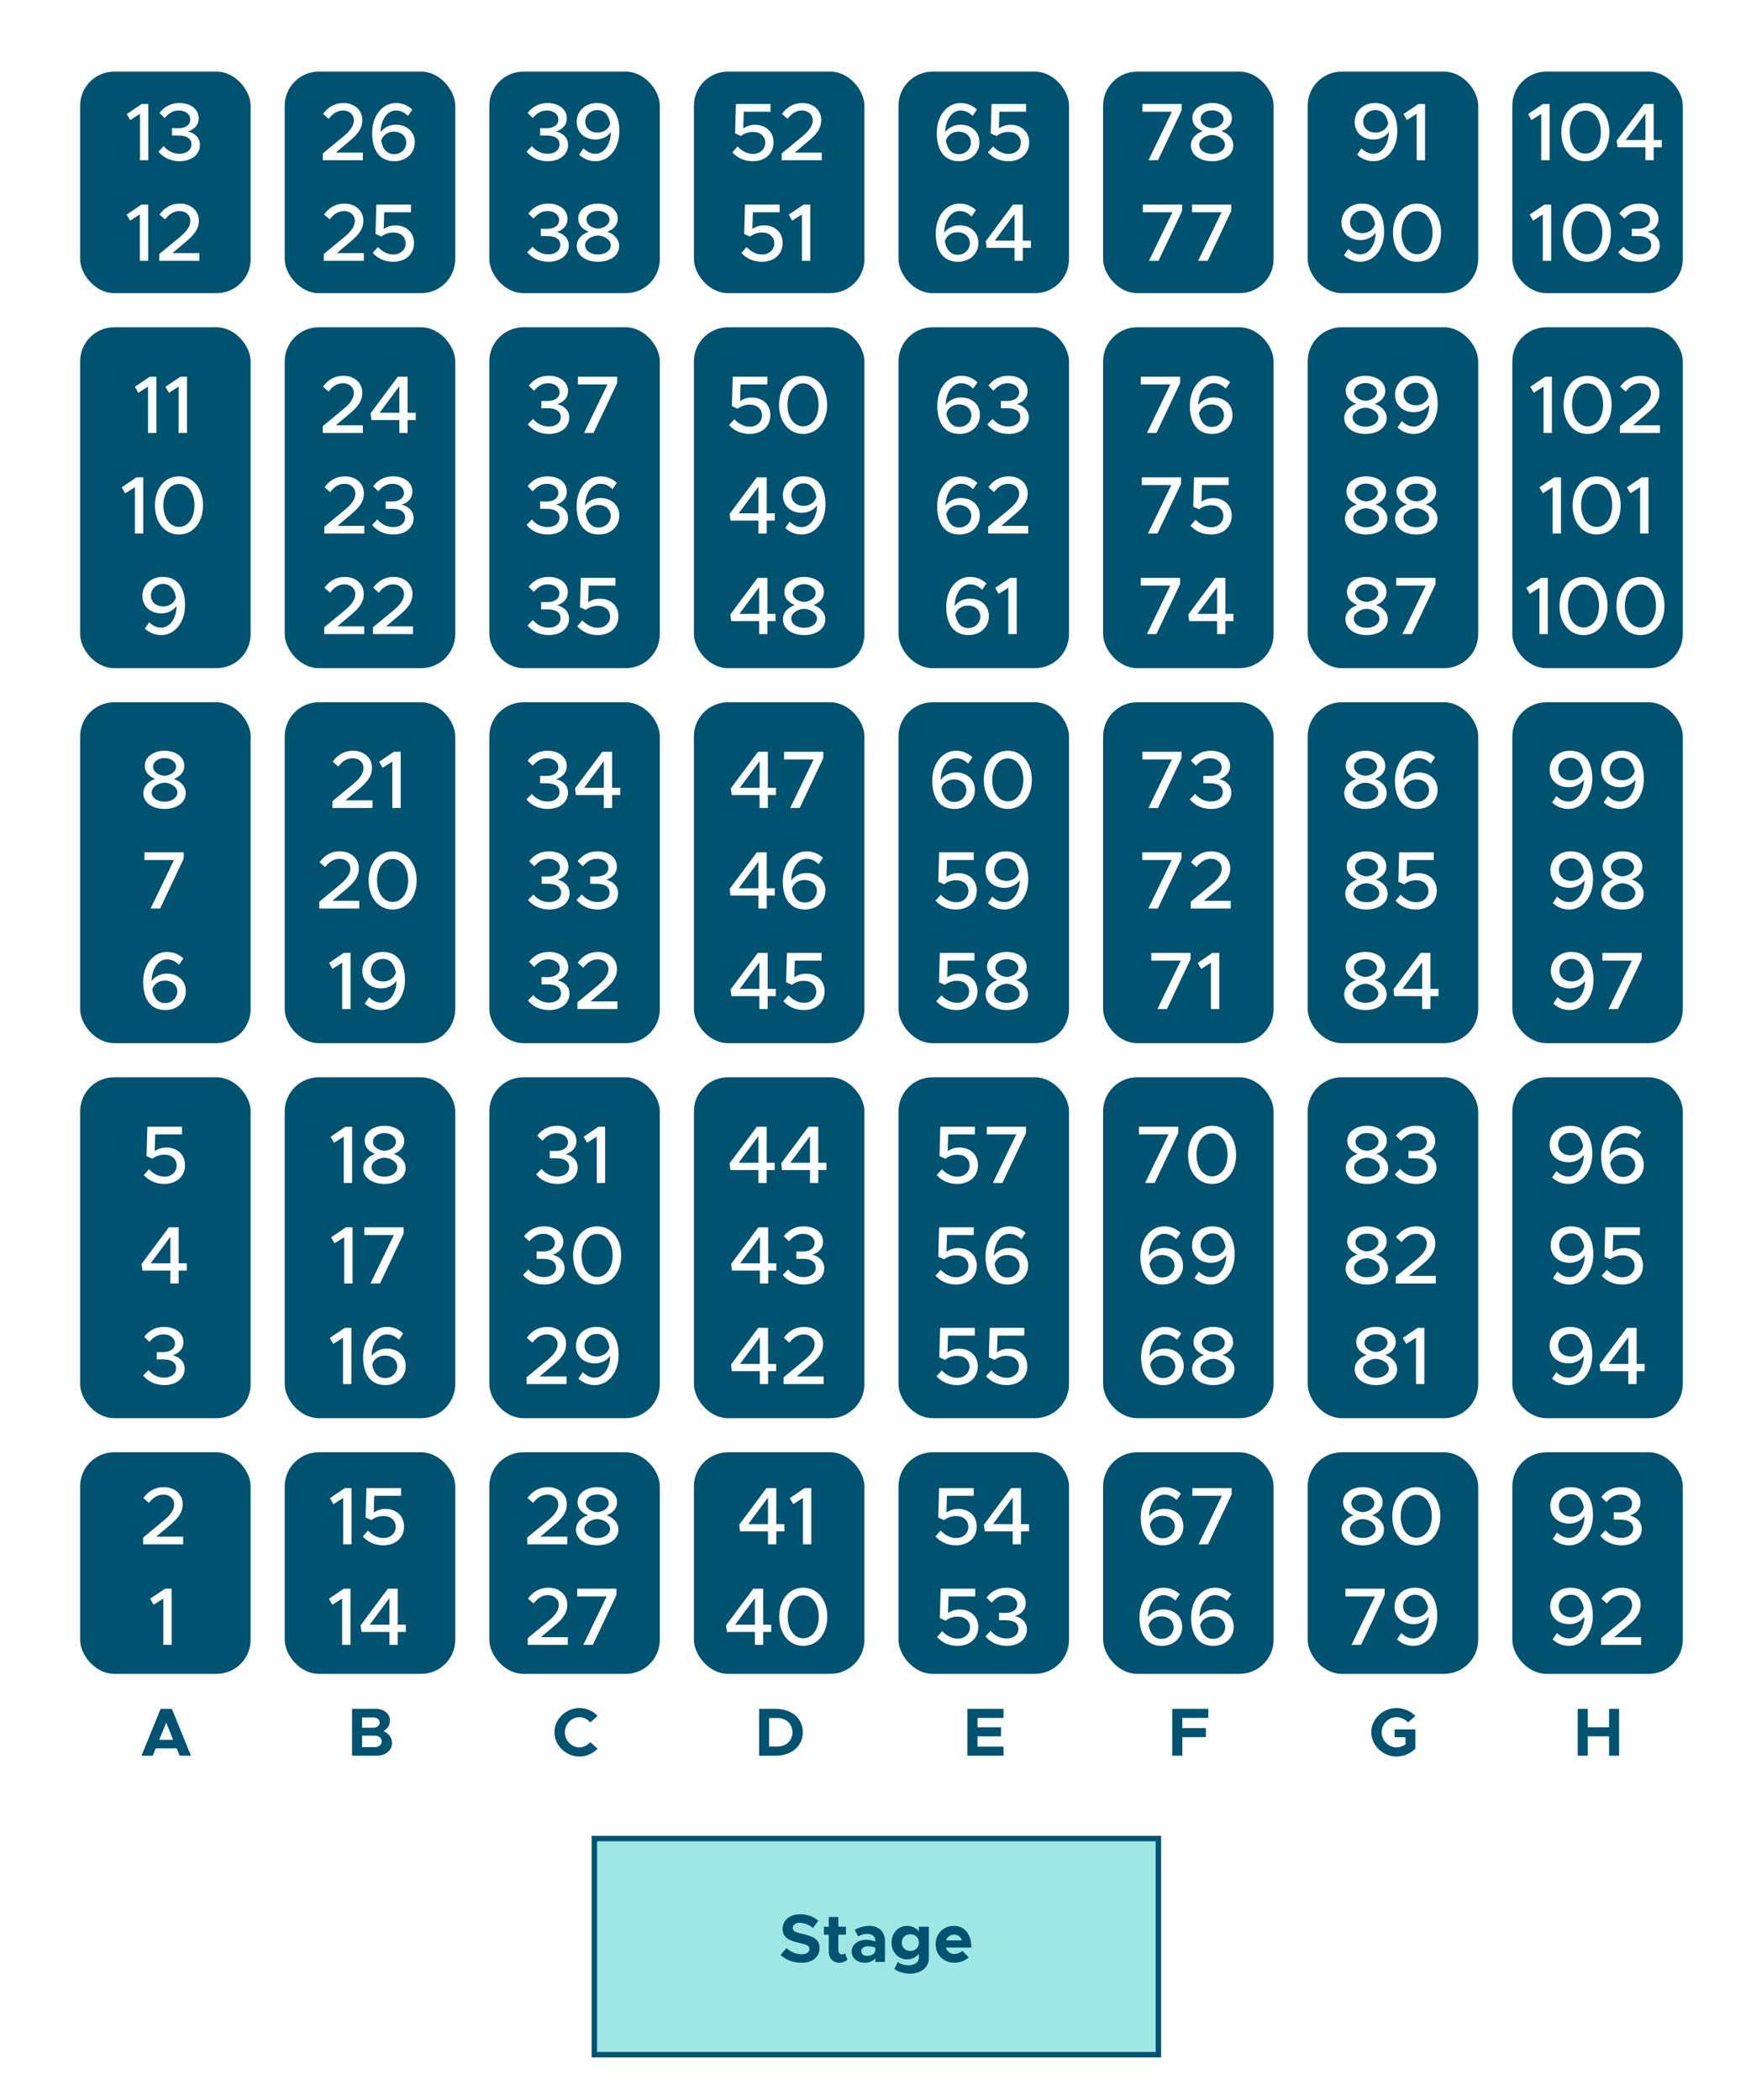 <svg width="1027" height="1232" viewBox="0 0 1027 1232" fill="none" xmlns="http://www.w3.org/2000/svg">
<path d="M0 0H1027V1232H0V0Z" fill="white"/>
<rect x="47" y="852" width="100" height="130" rx="20" fill="#005271"/>
<rect x="47" y="42" width="100" height="130" rx="20" fill="#005271"/>
<rect x="47" y="632" width="100" height="200" rx="20" fill="#005271"/>
<rect x="47" y="412" width="100" height="200" rx="20" fill="#005271"/>
<rect x="47" y="192" width="100" height="200" rx="20" fill="#005271"/>
<path d="M83.959 906V902.016L96.055 892.032C100.471 888.336 102.151 885.504 102.151 882.528C102.151 878.928 99.175 876.816 95.911 876.816C92.311 876.816 89.671 878.736 87.367 881.712L84.103 878.832C86.983 874.848 90.871 872.448 96.103 872.448C102.247 872.448 107.143 876.432 107.143 882.432C107.143 886.848 105.031 890.352 99.367 894.96L91.639 901.488H107.431V906H83.959ZM95.807 965V937.784L90.095 941.432L88.079 937.928L96.767 932.024H100.703V965H95.807Z" fill="white"/>
<path d="M96.321 694.576C91.089 694.576 87.153 692.464 84.321 689.392L87.345 685.936C89.889 688.576 92.961 690.304 96.465 690.304C100.737 690.304 103.617 687.424 103.617 683.728C103.617 679.936 100.689 677.392 96.417 677.392C93.681 677.392 91.329 678.304 89.361 679.792L85.953 678.256L86.433 661.024H106.737V665.536H91.041L90.753 675.328C92.481 674.176 94.689 673.216 97.617 673.216C103.521 673.216 108.513 676.96 108.513 683.536C108.513 690.208 103.473 694.576 96.321 694.576ZM99.935 753V745.416H83.567L83.039 741.528L99.023 720.024H104.783V741.144H109.535V745.416H104.783V753H99.935ZM88.367 741.144H99.935V725.544L88.367 741.144ZM96.385 812.576C90.769 812.576 86.497 810.128 83.953 806.96L87.073 803.744C89.281 806.432 92.497 808.208 96.289 808.208C100.561 808.208 103.297 805.952 103.297 802.64C103.297 799.232 100.465 797.456 95.521 797.504H91.921V793.184L95.521 793.232C99.697 793.232 102.625 791.408 102.625 788.096C102.625 785.024 99.745 782.816 95.905 782.816C92.449 782.816 89.905 784.544 87.601 787.232L84.577 784.256C87.121 780.944 90.865 778.448 96.241 778.448C102.913 778.448 107.569 782.144 107.569 787.424C107.569 791.504 104.689 794.048 101.233 795.104C104.689 795.872 108.289 798.368 108.289 802.976C108.289 808.544 103.537 812.576 96.385 812.576Z" fill="white"/>
<path d="M96.493 474.576C89.533 474.576 84.061 470.976 84.061 465.312C84.061 461.232 87.133 458.304 91.069 456.96C87.469 455.52 84.925 453.024 84.925 449.28C84.925 443.664 90.541 440.448 96.493 440.448C102.637 440.448 108.109 443.808 108.109 449.28C108.109 453.216 105.325 455.664 101.965 456.96C105.901 458.352 108.925 461.28 108.925 465.312C108.925 471.024 103.405 474.576 96.493 474.576ZM96.493 455.136C99.517 454.944 103.261 453.12 103.261 449.808C103.261 446.88 100.285 444.72 96.493 444.72C92.701 444.72 89.773 446.88 89.773 449.808C89.773 453.216 93.565 454.944 96.493 455.136ZM96.493 470.304C100.717 470.304 104.029 468.096 104.029 464.88C104.029 461.376 99.757 459.264 96.493 459.168C93.277 459.264 88.957 461.376 88.957 464.88C88.957 468.096 92.269 470.304 96.493 470.304ZM88.326 533L102.054 504.536H84.726V500.024H107.766V503.672L93.894 533H88.326ZM97.895 571.168C103.943 571.168 108.983 574.96 108.983 581.488C108.983 587.824 103.991 592.576 97.031 592.576C87.863 592.576 83.975 585.424 83.975 576.016C83.975 566.032 89.879 558.448 97.943 558.448C101.975 558.448 104.999 559.984 107.543 562.24L105.047 565.984C102.983 564.112 100.919 562.816 97.895 562.816C92.855 562.816 89.063 568.24 88.919 575.536C90.935 572.8 94.247 571.168 97.895 571.168ZM96.839 588.448C101.303 588.448 103.991 585.04 103.991 581.728C103.991 577.696 100.775 575.248 96.743 575.248C93.095 575.248 90.167 577.36 89.303 580.576C90.167 585.28 92.519 588.448 96.839 588.448Z" fill="white"/>
<path d="M86.831 254V226.784L81.119 230.432L79.103 226.928L87.791 221.024H91.727V254H86.831ZM104.784 254V226.784L99.072 230.432L97.056 226.928L105.744 221.024H109.68V254H104.784ZM79.12 313V285.784L73.408 289.432L71.392 285.928L80.08 280.024H84.016V313H79.12ZM104.993 313.576C96.689 313.576 90.881 306.52 90.881 296.488C90.881 286.504 96.689 279.448 104.993 279.448C113.201 279.448 119.057 286.504 119.057 296.488C119.057 306.52 113.201 313.576 104.993 313.576ZM104.993 309.112C110.321 309.112 114.065 303.88 114.065 296.488C114.065 289.096 110.321 283.912 104.993 283.912C99.617 283.912 95.825 289.096 95.825 296.488C95.825 303.88 99.617 309.112 104.993 309.112ZM95.475 338.448C104.643 338.448 108.531 345.6 108.531 355.008C108.531 364.992 102.627 372.576 94.563 372.576C90.531 372.576 87.507 371.04 84.963 368.784L87.459 365.04C89.523 366.912 91.587 368.208 94.611 368.208C99.651 368.208 103.443 362.784 103.587 355.488C101.571 358.224 98.259 359.856 94.611 359.856C88.563 359.856 83.523 356.064 83.523 349.536C83.523 343.2 88.515 338.448 95.475 338.448ZM95.763 355.776C99.411 355.776 102.339 353.664 103.203 350.448C102.339 345.744 99.987 342.576 95.667 342.576C91.203 342.576 88.515 345.984 88.515 349.296C88.515 353.328 91.731 355.776 95.763 355.776Z" fill="white"/>
<path d="M82.081 94V66.784L76.369 70.432L74.353 66.928L83.041 61.024H86.977V94H82.081ZM105.362 94.576C99.746 94.576 95.474 92.128 92.93 88.96L96.05 85.744C98.258 88.432 101.474 90.208 105.266 90.208C109.538 90.208 112.274 87.952 112.274 84.64C112.274 81.232 109.442 79.456 104.498 79.504H100.898V75.184L104.498 75.232C108.674 75.232 111.602 73.408 111.602 70.096C111.602 67.024 108.722 64.816 104.882 64.816C101.426 64.816 98.882 66.544 96.578 69.232L93.554 66.256C96.098 62.944 99.842 60.448 105.218 60.448C111.89 60.448 116.546 64.144 116.546 69.424C116.546 73.504 113.666 76.048 110.21 77.104C113.666 77.872 117.266 80.368 117.266 84.976C117.266 90.544 112.514 94.576 105.362 94.576ZM82.011 153V125.784L76.299 129.432L74.283 125.928L82.971 120.024H86.907V153H82.011ZM93.436 153V149.016L105.532 139.032C109.948 135.336 111.628 132.504 111.628 129.528C111.628 125.928 108.652 123.816 105.388 123.816C101.788 123.816 99.148 125.736 96.844 128.712L93.58 125.832C96.46 121.848 100.348 119.448 105.58 119.448C111.724 119.448 116.62 123.432 116.62 129.432C116.62 133.848 114.508 137.352 108.844 141.96L101.116 148.488H116.908V153H93.436Z" fill="white"/>
<rect x="167" y="852" width="100" height="130" rx="20" fill="#005271"/>
<rect x="167" y="42" width="100" height="130" rx="20" fill="#005271"/>
<rect x="167" y="632" width="100" height="200" rx="20" fill="#005271"/>
<rect x="167" y="412" width="100" height="200" rx="20" fill="#005271"/>
<rect x="167" y="192" width="100" height="200" rx="20" fill="#005271"/>
<path d="M201.276 906V878.784L195.564 882.432L193.548 878.928L202.236 873.024H206.172V906H201.276ZM224.797 906.576C219.565 906.576 215.629 904.464 212.797 901.392L215.821 897.936C218.365 900.576 221.437 902.304 224.941 902.304C229.213 902.304 232.093 899.424 232.093 895.728C232.093 891.936 229.165 889.392 224.893 889.392C222.157 889.392 219.805 890.304 217.837 891.792L214.429 890.256L214.909 873.024H235.213V877.536H219.517L219.229 887.328C220.957 886.176 223.165 885.216 226.093 885.216C231.997 885.216 236.989 888.96 236.989 895.536C236.989 902.208 231.949 906.576 224.797 906.576ZM200.667 965V937.784L194.955 941.432L192.939 937.928L201.627 932.024H205.563V965H200.667ZM228.412 965V957.416H212.044L211.516 953.528L227.5 932.024H233.26V953.144H238.012V957.416H233.26V965H228.412ZM216.844 953.144H228.412V937.544L216.844 953.144Z" fill="white"/>
<path d="M201.612 694V666.784L195.9 670.432L193.884 666.928L202.572 661.024H206.508V694H201.612ZM225.469 694.576C218.509 694.576 213.037 690.976 213.037 685.312C213.037 681.232 216.109 678.304 220.045 676.96C216.445 675.52 213.901 673.024 213.901 669.28C213.901 663.664 219.517 660.448 225.469 660.448C231.613 660.448 237.085 663.808 237.085 669.28C237.085 673.216 234.301 675.664 230.941 676.96C234.877 678.352 237.901 681.28 237.901 685.312C237.901 691.024 232.381 694.576 225.469 694.576ZM225.469 675.136C228.493 674.944 232.237 673.12 232.237 669.808C232.237 666.88 229.261 664.72 225.469 664.72C221.677 664.72 218.749 666.88 218.749 669.808C218.749 673.216 222.541 674.944 225.469 675.136ZM225.469 690.304C229.693 690.304 233.005 688.096 233.005 684.88C233.005 681.376 228.733 679.264 225.469 679.168C222.253 679.264 217.933 681.376 217.933 684.88C217.933 688.096 221.245 690.304 225.469 690.304ZM201.893 753V725.784L196.181 729.432L194.165 725.928L202.853 720.024H206.789V753H201.893ZM217.303 753L231.031 724.536H213.703V720.024H236.743V723.672L222.871 753H217.303ZM201.19 812V784.784L195.478 788.432L193.462 784.928L202.15 779.024H206.086V812H201.19ZM226.871 791.168C232.919 791.168 237.959 794.96 237.959 801.488C237.959 807.824 232.967 812.576 226.007 812.576C216.839 812.576 212.951 805.424 212.951 796.016C212.951 786.032 218.855 778.448 226.919 778.448C230.951 778.448 233.975 779.984 236.519 782.24L234.023 785.984C231.959 784.112 229.895 782.816 226.871 782.816C221.831 782.816 218.039 788.24 217.895 795.536C219.911 792.8 223.223 791.168 226.871 791.168ZM225.815 808.448C230.279 808.448 232.967 805.04 232.967 801.728C232.967 797.696 229.751 795.248 225.719 795.248C222.071 795.248 219.143 797.36 218.279 800.576C219.143 805.28 221.495 808.448 225.815 808.448Z" fill="white"/>
<path d="M194.983 474V470.016L207.079 460.032C211.495 456.336 213.175 453.504 213.175 450.528C213.175 446.928 210.199 444.816 206.935 444.816C203.335 444.816 200.695 446.736 198.391 449.712L195.127 446.832C198.007 442.848 201.895 440.448 207.127 440.448C213.271 440.448 218.167 444.432 218.167 450.432C218.167 454.848 216.055 458.352 210.391 462.96L202.663 469.488H218.455V474H194.983ZM230.104 474V446.784L224.392 450.432L222.376 446.928L231.064 441.024H235V474H230.104ZM187.272 533V529.016L199.368 519.032C203.784 515.336 205.464 512.504 205.464 509.528C205.464 505.928 202.488 503.816 199.224 503.816C195.624 503.816 192.984 505.736 190.68 508.712L187.416 505.832C190.296 501.848 194.184 499.448 199.416 499.448C205.56 499.448 210.456 503.432 210.456 509.432C210.456 513.848 208.344 517.352 202.68 521.96L194.952 528.488H210.744V533H187.272ZM230.313 533.576C222.009 533.576 216.201 526.52 216.201 516.488C216.201 506.504 222.009 499.448 230.313 499.448C238.521 499.448 244.377 506.504 244.377 516.488C244.377 526.52 238.521 533.576 230.313 533.576ZM230.313 529.112C235.641 529.112 239.385 523.88 239.385 516.488C239.385 509.096 235.641 503.912 230.313 503.912C224.937 503.912 221.145 509.096 221.145 516.488C221.145 523.88 224.937 529.112 230.313 529.112ZM200.69 592V564.784L194.978 568.432L192.962 564.928L201.65 559.024H205.586V592H200.69ZM224.451 558.448C233.619 558.448 237.507 565.6 237.507 575.008C237.507 584.992 231.603 592.576 223.539 592.576C219.507 592.576 216.483 591.04 213.939 588.784L216.435 585.04C218.499 586.912 220.563 588.208 223.587 588.208C228.627 588.208 232.419 582.784 232.563 575.488C230.547 578.224 227.235 579.856 223.587 579.856C217.539 579.856 212.499 576.064 212.499 569.536C212.499 563.2 217.491 558.448 224.451 558.448ZM224.739 575.776C228.387 575.776 231.315 573.664 232.179 570.448C231.315 565.744 228.963 562.576 224.643 562.576C220.179 562.576 217.491 565.984 217.491 569.296C217.491 573.328 220.707 575.776 224.739 575.776Z" fill="white"/>
<path d="M189.319 254V250.016L201.415 240.032C205.831 236.336 207.511 233.504 207.511 230.528C207.511 226.928 204.535 224.816 201.271 224.816C197.671 224.816 195.031 226.736 192.727 229.712L189.463 226.832C192.343 222.848 196.231 220.448 201.463 220.448C207.607 220.448 212.503 224.432 212.503 230.432C212.503 234.848 210.391 238.352 204.727 242.96L196.999 249.488H212.791V254H189.319ZM234.232 254V246.416H217.864L217.336 242.528L233.32 221.024H239.08V242.144H243.832V246.416H239.08V254H234.232ZM222.664 242.144H234.232V226.544L222.664 242.144ZM190.233 313V309.016L202.329 299.032C206.745 295.336 208.425 292.504 208.425 289.528C208.425 285.928 205.449 283.816 202.185 283.816C198.585 283.816 195.945 285.736 193.641 288.712L190.377 285.832C193.257 281.848 197.145 279.448 202.377 279.448C208.521 279.448 213.417 283.432 213.417 289.432C213.417 293.848 211.305 297.352 205.641 301.96L197.913 308.488H213.705V313H190.233ZM230.682 313.576C225.066 313.576 220.794 311.128 218.25 307.96L221.37 304.744C223.578 307.432 226.794 309.208 230.586 309.208C234.858 309.208 237.594 306.952 237.594 303.64C237.594 300.232 234.762 298.456 229.818 298.504H226.218V294.184L229.818 294.232C233.994 294.232 236.922 292.408 236.922 289.096C236.922 286.024 234.042 283.816 230.202 283.816C226.746 283.816 224.202 285.544 221.898 288.232L218.874 285.256C221.418 281.944 225.162 279.448 230.538 279.448C237.21 279.448 241.866 283.144 241.866 288.424C241.866 292.504 238.986 295.048 235.53 296.104C238.986 296.872 242.586 299.368 242.586 303.976C242.586 309.544 237.834 313.576 230.682 313.576ZM190.162 372V368.016L202.258 358.032C206.674 354.336 208.354 351.504 208.354 348.528C208.354 344.928 205.378 342.816 202.114 342.816C198.514 342.816 195.874 344.736 193.57 347.712L190.306 344.832C193.186 340.848 197.074 338.448 202.306 338.448C208.45 338.448 213.346 342.432 213.346 348.432C213.346 352.848 211.234 356.352 205.57 360.96L197.842 367.488H213.634V372H190.162ZM218.756 372V368.016L230.852 358.032C235.268 354.336 236.948 351.504 236.948 348.528C236.948 344.928 233.972 342.816 230.708 342.816C227.108 342.816 224.468 344.736 222.164 347.712L218.9 344.832C221.78 340.848 225.668 338.448 230.9 338.448C237.044 338.448 241.94 342.432 241.94 348.432C241.94 352.848 239.828 356.352 234.164 360.96L226.436 367.488H242.228V372H218.756Z" fill="white"/>
<path d="M189.342 94V90.016L201.438 80.032C205.854 76.336 207.534 73.504 207.534 70.528C207.534 66.928 204.558 64.816 201.294 64.816C197.694 64.816 195.054 66.736 192.75 69.712L189.486 66.832C192.366 62.848 196.254 60.448 201.486 60.448C207.63 60.448 212.526 64.432 212.526 70.432C212.526 74.848 210.414 78.352 204.75 82.96L197.022 89.488H212.814V94H189.342ZM232.192 73.168C238.24 73.168 243.28 76.96 243.28 83.488C243.28 89.824 238.288 94.576 231.328 94.576C222.16 94.576 218.272 87.424 218.272 78.016C218.272 68.032 224.176 60.448 232.24 60.448C236.272 60.448 239.296 61.984 241.84 64.24L239.344 67.984C237.28 66.112 235.216 64.816 232.192 64.816C227.152 64.816 223.36 70.24 223.216 77.536C225.232 74.8 228.544 73.168 232.192 73.168ZM231.136 90.448C235.6 90.448 238.288 87.04 238.288 83.728C238.288 79.696 235.072 77.248 231.04 77.248C227.392 77.248 224.464 79.36 223.6 82.576C224.464 87.28 226.816 90.448 231.136 90.448ZM189.928 153V149.016L202.024 139.032C206.44 135.336 208.12 132.504 208.12 129.528C208.12 125.928 205.144 123.816 201.88 123.816C198.28 123.816 195.64 125.736 193.336 128.712L190.072 125.832C192.952 121.848 196.84 119.448 202.072 119.448C208.216 119.448 213.112 123.432 213.112 129.432C213.112 133.848 211 137.352 205.336 141.96L197.608 148.488H213.4V153H189.928ZM230.618 153.576C225.386 153.576 221.45 151.464 218.618 148.392L221.642 144.936C224.186 147.576 227.258 149.304 230.762 149.304C235.034 149.304 237.914 146.424 237.914 142.728C237.914 138.936 234.986 136.392 230.714 136.392C227.978 136.392 225.626 137.304 223.658 138.792L220.25 137.256L220.73 120.024H241.034V124.536H225.338L225.05 134.328C226.778 133.176 228.986 132.216 231.914 132.216C237.818 132.216 242.81 135.96 242.81 142.536C242.81 149.208 237.77 153.576 230.618 153.576Z" fill="white"/>
<rect x="287" y="852" width="100" height="130" rx="20" fill="#005271"/>
<rect x="287" y="42" width="100" height="130" rx="20" fill="#005271"/>
<rect x="287" y="632" width="100" height="200" rx="20" fill="#005271"/>
<rect x="287" y="412" width="100" height="200" rx="20" fill="#005271"/>
<rect x="287" y="192" width="100" height="200" rx="20" fill="#005271"/>
<path d="M309.264 906V902.016L321.36 892.032C325.776 888.336 327.456 885.504 327.456 882.528C327.456 878.928 324.48 876.816 321.216 876.816C317.616 876.816 314.976 878.736 312.672 881.712L309.408 878.832C312.288 874.848 316.176 872.448 321.408 872.448C327.552 872.448 332.448 876.432 332.448 882.432C332.448 886.848 330.336 890.352 324.672 894.96L316.944 901.488H332.736V906H309.264ZM350.29 906.576C343.33 906.576 337.858 902.976 337.858 897.312C337.858 893.232 340.93 890.304 344.866 888.96C341.266 887.52 338.722 885.024 338.722 881.28C338.722 875.664 344.338 872.448 350.29 872.448C356.434 872.448 361.906 875.808 361.906 881.28C361.906 885.216 359.122 887.664 355.762 888.96C359.698 890.352 362.722 893.28 362.722 897.312C362.722 903.024 357.202 906.576 350.29 906.576ZM350.29 887.136C353.314 886.944 357.058 885.12 357.058 881.808C357.058 878.88 354.082 876.72 350.29 876.72C346.498 876.72 343.57 878.88 343.57 881.808C343.57 885.216 347.362 886.944 350.29 887.136ZM350.29 902.304C354.514 902.304 357.826 900.096 357.826 896.88C357.826 893.376 353.554 891.264 350.29 891.168C347.074 891.264 342.754 893.376 342.754 896.88C342.754 900.096 346.066 902.304 350.29 902.304ZM309.545 965V961.016L321.641 951.032C326.057 947.336 327.737 944.504 327.737 941.528C327.737 937.928 324.761 935.816 321.497 935.816C317.897 935.816 315.257 937.736 312.953 940.712L309.689 937.832C312.569 933.848 316.457 931.448 321.689 931.448C327.833 931.448 332.729 935.432 332.729 941.432C332.729 945.848 330.617 949.352 324.953 953.96L317.225 960.488H333.017V965H309.545ZM342.123 965L355.851 936.536H338.523V932.024H361.563V935.672L347.691 965H342.123Z" fill="white"/>
<path d="M326.909 694.576C321.293 694.576 317.021 692.128 314.477 688.96L317.597 685.744C319.805 688.432 323.021 690.208 326.813 690.208C331.085 690.208 333.821 687.952 333.821 684.64C333.821 681.232 330.989 679.456 326.045 679.504H322.445V675.184L326.045 675.232C330.221 675.232 333.149 673.408 333.149 670.096C333.149 667.024 330.269 664.816 326.429 664.816C322.973 664.816 320.429 666.544 318.125 669.232L315.101 666.256C317.645 662.944 321.389 660.448 326.765 660.448C333.437 660.448 338.093 664.144 338.093 669.424C338.093 673.504 335.213 676.048 331.757 677.104C335.213 677.872 338.813 680.368 338.813 684.976C338.813 690.544 334.061 694.576 326.909 694.576ZM350.034 694V666.784L344.322 670.432L342.306 666.928L350.994 661.024H354.93V694H350.034ZM319.198 753.576C313.582 753.576 309.31 751.128 306.766 747.96L309.886 744.744C312.094 747.432 315.31 749.208 319.102 749.208C323.374 749.208 326.11 746.952 326.11 743.64C326.11 740.232 323.278 738.456 318.334 738.504H314.734V734.184L318.334 734.232C322.51 734.232 325.438 732.408 325.438 729.096C325.438 726.024 322.558 723.816 318.718 723.816C315.262 723.816 312.718 725.544 310.414 728.232L307.39 725.256C309.934 721.944 313.678 719.448 319.054 719.448C325.726 719.448 330.382 723.144 330.382 728.424C330.382 732.504 327.502 735.048 324.046 736.104C327.502 736.872 331.102 739.368 331.102 743.976C331.102 749.544 326.35 753.576 319.198 753.576ZM350.243 753.576C341.939 753.576 336.131 746.52 336.131 736.488C336.131 726.504 341.939 719.448 350.243 719.448C358.451 719.448 364.307 726.504 364.307 736.488C364.307 746.52 358.451 753.576 350.243 753.576ZM350.243 749.112C355.571 749.112 359.315 743.88 359.315 736.488C359.315 729.096 355.571 723.912 350.243 723.912C344.867 723.912 341.075 729.096 341.075 736.488C341.075 743.88 344.867 749.112 350.243 749.112ZM308.842 812V808.016L320.938 798.032C325.354 794.336 327.034 791.504 327.034 788.528C327.034 784.928 324.058 782.816 320.794 782.816C317.194 782.816 314.554 784.736 312.25 787.712L308.986 784.832C311.866 780.848 315.754 778.448 320.986 778.448C327.13 778.448 332.026 782.432 332.026 788.432C332.026 792.848 329.914 796.352 324.25 800.96L316.522 807.488H332.314V812H308.842ZM349.772 778.448C358.94 778.448 362.828 785.6 362.828 795.008C362.828 804.992 356.924 812.576 348.86 812.576C344.828 812.576 341.804 811.04 339.26 808.784L341.756 805.04C343.82 806.912 345.884 808.208 348.908 808.208C353.948 808.208 357.74 802.784 357.884 795.488C355.868 798.224 352.556 799.856 348.908 799.856C342.86 799.856 337.82 796.064 337.82 789.536C337.82 783.2 342.812 778.448 349.772 778.448ZM350.06 795.776C353.708 795.776 356.636 793.664 357.5 790.448C356.636 785.744 354.284 782.576 349.964 782.576C345.5 782.576 342.812 785.984 342.812 789.296C342.812 793.328 346.028 795.776 350.06 795.776Z" fill="white"/>
<path d="M321.245 474.576C315.629 474.576 311.357 472.128 308.813 468.96L311.933 465.744C314.141 468.432 317.357 470.208 321.149 470.208C325.421 470.208 328.157 467.952 328.157 464.64C328.157 461.232 325.325 459.456 320.381 459.504H316.781V455.184L320.381 455.232C324.557 455.232 327.485 453.408 327.485 450.096C327.485 447.024 324.605 444.816 320.765 444.816C317.309 444.816 314.765 446.544 312.461 449.232L309.437 446.256C311.981 442.944 315.725 440.448 321.101 440.448C327.773 440.448 332.429 444.144 332.429 449.424C332.429 453.504 329.549 456.048 326.093 457.104C329.549 457.872 333.149 460.368 333.149 464.976C333.149 470.544 328.397 474.576 321.245 474.576ZM354.162 474V466.416H337.794L337.266 462.528L353.25 441.024H359.01V462.144H363.762V466.416H359.01V474H354.162ZM342.594 462.144H354.162V446.544L342.594 462.144ZM322.159 533.576C316.543 533.576 312.271 531.128 309.727 527.96L312.847 524.744C315.055 527.432 318.271 529.208 322.063 529.208C326.335 529.208 329.071 526.952 329.071 523.64C329.071 520.232 326.239 518.456 321.295 518.504H317.695V514.184L321.295 514.232C325.471 514.232 328.399 512.408 328.399 509.096C328.399 506.024 325.519 503.816 321.679 503.816C318.223 503.816 315.679 505.544 313.375 508.232L310.351 505.256C312.895 501.944 316.639 499.448 322.015 499.448C328.687 499.448 333.343 503.144 333.343 508.424C333.343 512.504 330.463 515.048 327.007 516.104C330.463 516.872 334.063 519.368 334.063 523.976C334.063 529.544 329.311 533.576 322.159 533.576ZM350.612 533.576C344.996 533.576 340.724 531.128 338.18 527.96L341.3 524.744C343.508 527.432 346.724 529.208 350.516 529.208C354.788 529.208 357.524 526.952 357.524 523.64C357.524 520.232 354.692 518.456 349.748 518.504H346.148V514.184L349.748 514.232C353.924 514.232 356.852 512.408 356.852 509.096C356.852 506.024 353.972 503.816 350.132 503.816C346.676 503.816 344.132 505.544 341.828 508.232L338.804 505.256C341.348 501.944 345.092 499.448 350.468 499.448C357.14 499.448 361.796 503.144 361.796 508.424C361.796 512.504 358.916 515.048 355.46 516.104C358.916 516.872 362.516 519.368 362.516 523.976C362.516 529.544 357.764 533.576 350.612 533.576ZM322.089 592.576C316.473 592.576 312.201 590.128 309.657 586.96L312.777 583.744C314.985 586.432 318.201 588.208 321.993 588.208C326.265 588.208 329.001 585.952 329.001 582.64C329.001 579.232 326.169 577.456 321.225 577.504H317.625V573.184L321.225 573.232C325.401 573.232 328.329 571.408 328.329 568.096C328.329 565.024 325.449 562.816 321.609 562.816C318.153 562.816 315.609 564.544 313.305 567.232L310.281 564.256C312.825 560.944 316.569 558.448 321.945 558.448C328.617 558.448 333.273 562.144 333.273 567.424C333.273 571.504 330.393 574.048 326.937 575.104C330.393 575.872 333.993 578.368 333.993 582.976C333.993 588.544 329.241 592.576 322.089 592.576ZM338.686 592V588.016L350.782 578.032C355.198 574.336 356.878 571.504 356.878 568.528C356.878 564.928 353.902 562.816 350.638 562.816C347.038 562.816 344.398 564.736 342.094 567.712L338.83 564.832C341.71 560.848 345.598 558.448 350.83 558.448C356.974 558.448 361.87 562.432 361.87 568.432C361.87 572.848 359.758 576.352 354.094 580.96L346.366 587.488H362.158V592H338.686Z" fill="white"/>
<path d="M321.971 254.576C316.355 254.576 312.083 252.128 309.539 248.96L312.659 245.744C314.867 248.432 318.083 250.208 321.875 250.208C326.147 250.208 328.883 247.952 328.883 244.64C328.883 241.232 326.051 239.456 321.107 239.504H317.507V235.184L321.107 235.232C325.283 235.232 328.211 233.408 328.211 230.096C328.211 227.024 325.331 224.816 321.491 224.816C318.035 224.816 315.491 226.544 313.187 229.232L310.163 226.256C312.707 222.944 316.451 220.448 321.827 220.448C328.499 220.448 333.155 224.144 333.155 229.424C333.155 233.504 330.275 236.048 326.819 237.104C330.275 237.872 333.875 240.368 333.875 244.976C333.875 250.544 329.123 254.576 321.971 254.576ZM342.553 254L356.281 225.536H338.953V221.024H361.993V224.672L348.121 254H342.553ZM321.268 313.576C315.652 313.576 311.38 311.128 308.836 307.96L311.956 304.744C314.164 307.432 317.38 309.208 321.172 309.208C325.444 309.208 328.18 306.952 328.18 303.64C328.18 300.232 325.348 298.456 320.404 298.504H316.804V294.184L320.404 294.232C324.58 294.232 327.508 292.408 327.508 289.096C327.508 286.024 324.628 283.816 320.788 283.816C317.332 283.816 314.788 285.544 312.484 288.232L309.46 285.256C312.004 281.944 315.748 279.448 321.124 279.448C327.796 279.448 332.452 283.144 332.452 288.424C332.452 292.504 329.572 295.048 326.116 296.104C329.572 296.872 333.172 299.368 333.172 303.976C333.172 309.544 328.42 313.576 321.268 313.576ZM352.121 292.168C358.169 292.168 363.209 295.96 363.209 302.488C363.209 308.824 358.217 313.576 351.257 313.576C342.089 313.576 338.201 306.424 338.201 297.016C338.201 287.032 344.105 279.448 352.169 279.448C356.201 279.448 359.225 280.984 361.769 283.24L359.273 286.984C357.209 285.112 355.145 283.816 352.121 283.816C347.081 283.816 343.289 289.24 343.145 296.536C345.161 293.8 348.473 292.168 352.121 292.168ZM351.065 309.448C355.529 309.448 358.217 306.04 358.217 302.728C358.217 298.696 355.001 296.248 350.969 296.248C347.321 296.248 344.393 298.36 343.529 301.576C344.393 306.28 346.745 309.448 351.065 309.448ZM321.854 372.576C316.238 372.576 311.966 370.128 309.422 366.96L312.542 363.744C314.75 366.432 317.966 368.208 321.758 368.208C326.03 368.208 328.766 365.952 328.766 362.64C328.766 359.232 325.934 357.456 320.99 357.504H317.39V353.184L320.99 353.232C325.166 353.232 328.094 351.408 328.094 348.096C328.094 345.024 325.214 342.816 321.374 342.816C317.918 342.816 315.374 344.544 313.07 347.232L310.046 344.256C312.59 340.944 316.334 338.448 321.71 338.448C328.382 338.448 333.038 342.144 333.038 347.424C333.038 351.504 330.158 354.048 326.702 355.104C330.158 355.872 333.758 358.368 333.758 362.976C333.758 368.544 329.006 372.576 321.854 372.576ZM350.547 372.576C345.315 372.576 341.379 370.464 338.547 367.392L341.571 363.936C344.115 366.576 347.187 368.304 350.691 368.304C354.963 368.304 357.843 365.424 357.843 361.728C357.843 357.936 354.915 355.392 350.643 355.392C347.907 355.392 345.555 356.304 343.587 357.792L340.179 356.256L340.659 339.024H360.963V343.536H345.267L344.979 353.328C346.707 352.176 348.915 351.216 351.843 351.216C357.747 351.216 362.739 354.96 362.739 361.536C362.739 368.208 357.699 372.576 350.547 372.576Z" fill="white"/>
<path d="M321.268 94.576C315.652 94.576 311.38 92.128 308.836 88.96L311.956 85.744C314.164 88.432 317.38 90.208 321.172 90.208C325.444 90.208 328.18 87.952 328.18 84.64C328.18 81.232 325.348 79.456 320.404 79.504H316.804V75.184L320.404 75.232C324.58 75.232 327.508 73.408 327.508 70.096C327.508 67.024 324.628 64.816 320.788 64.816C317.332 64.816 314.788 66.544 312.484 69.232L309.46 66.256C312.004 62.944 315.748 60.448 321.124 60.448C327.796 60.448 332.452 64.144 332.452 69.424C332.452 73.504 329.572 76.048 326.116 77.104C329.572 77.872 333.172 80.368 333.172 84.976C333.172 90.544 328.42 94.576 321.268 94.576ZM350.201 60.448C359.369 60.448 363.257 67.6 363.257 77.008C363.257 86.992 357.353 94.576 349.289 94.576C345.257 94.576 342.233 93.04 339.689 90.784L342.185 87.04C344.249 88.912 346.313 90.208 349.337 90.208C354.377 90.208 358.169 84.784 358.313 77.488C356.297 80.224 352.985 81.856 349.337 81.856C343.289 81.856 338.249 78.064 338.249 71.536C338.249 65.2 343.241 60.448 350.201 60.448ZM350.489 77.776C354.137 77.776 357.065 75.664 357.929 72.448C357.065 67.744 354.713 64.576 350.393 64.576C345.929 64.576 343.241 67.984 343.241 71.296C343.241 75.328 346.457 77.776 350.489 77.776ZM321.69 153.576C316.074 153.576 311.802 151.128 309.258 147.96L312.378 144.744C314.586 147.432 317.802 149.208 321.594 149.208C325.866 149.208 328.602 146.952 328.602 143.64C328.602 140.232 325.77 138.456 320.826 138.504H317.226V134.184L320.826 134.232C325.002 134.232 327.93 132.408 327.93 129.096C327.93 126.024 325.05 123.816 321.21 123.816C317.754 123.816 315.21 125.544 312.906 128.232L309.882 125.256C312.426 121.944 316.17 119.448 321.546 119.448C328.218 119.448 332.874 123.144 332.874 128.424C332.874 132.504 329.994 135.048 326.538 136.104C329.994 136.872 333.594 139.368 333.594 143.976C333.594 149.544 328.842 153.576 321.69 153.576ZM350.719 153.576C343.759 153.576 338.287 149.976 338.287 144.312C338.287 140.232 341.359 137.304 345.295 135.96C341.695 134.52 339.151 132.024 339.151 128.28C339.151 122.664 344.767 119.448 350.719 119.448C356.863 119.448 362.335 122.808 362.335 128.28C362.335 132.216 359.551 134.664 356.191 135.96C360.127 137.352 363.151 140.28 363.151 144.312C363.151 150.024 357.631 153.576 350.719 153.576ZM350.719 134.136C353.743 133.944 357.487 132.12 357.487 128.808C357.487 125.88 354.511 123.72 350.719 123.72C346.927 123.72 343.999 125.88 343.999 128.808C343.999 132.216 347.791 133.944 350.719 134.136ZM350.719 149.304C354.943 149.304 358.255 147.096 358.255 143.88C358.255 140.376 353.983 138.264 350.719 138.168C347.503 138.264 343.183 140.376 343.183 143.88C343.183 147.096 346.495 149.304 350.719 149.304Z" fill="white"/>
<rect x="407" y="852" width="100" height="130" rx="20" fill="#005271"/>
<rect x="407" y="42" width="100" height="130" rx="20" fill="#005271"/>
<rect x="407" y="632" width="100" height="200" rx="20" fill="#005271"/>
<rect x="407" y="412" width="100" height="200" rx="20" fill="#005271"/>
<rect x="407" y="192" width="100" height="200" rx="20" fill="#005271"/>
<path d="M450.459 906V898.416H434.091L433.563 894.528L449.547 873.024H455.307V894.144H460.059V898.416H455.307V906H450.459ZM438.891 894.144H450.459V878.544L438.891 894.144ZM470.948 906V878.784L465.236 882.432L463.22 878.928L471.908 873.024H475.844V906H470.948ZM442.748 965V957.416H426.38L425.852 953.528L441.836 932.024H447.596V953.144H452.348V957.416H447.596V965H442.748ZM431.18 953.144H442.748V937.544L431.18 953.144ZM471.157 965.576C462.853 965.576 457.045 958.52 457.045 948.488C457.045 938.504 462.853 931.448 471.157 931.448C479.365 931.448 485.221 938.504 485.221 948.488C485.221 958.52 479.365 965.576 471.157 965.576ZM471.157 961.112C476.485 961.112 480.229 955.88 480.229 948.488C480.229 941.096 476.485 935.912 471.157 935.912C465.781 935.912 461.989 941.096 461.989 948.488C461.989 955.88 465.781 961.112 471.157 961.112Z" fill="white"/>
<path d="M444.795 694V686.416H428.427L427.899 682.528L443.883 661.024H449.643V682.144H454.395V686.416H449.643V694H444.795ZM433.227 682.144H444.795V666.544L433.227 682.144ZM475.076 694V686.416H458.708L458.18 682.528L474.164 661.024H479.924V682.144H484.676V686.416H479.924V694H475.076ZM463.508 682.144H475.076V666.544L463.508 682.144ZM445.709 753V745.416H429.341L428.813 741.528L444.797 720.024H450.557V741.144H455.309V745.416H450.557V753H445.709ZM434.141 741.144H445.709V725.544L434.141 741.144ZM471.526 753.576C465.91 753.576 461.638 751.128 459.094 747.96L462.214 744.744C464.422 747.432 467.638 749.208 471.43 749.208C475.702 749.208 478.438 746.952 478.438 743.64C478.438 740.232 475.606 738.456 470.662 738.504H467.062V734.184L470.662 734.232C474.838 734.232 477.766 732.408 477.766 729.096C477.766 726.024 474.886 723.816 471.046 723.816C467.59 723.816 465.046 725.544 462.742 728.232L459.718 725.256C462.262 721.944 466.006 719.448 471.382 719.448C478.054 719.448 482.71 723.144 482.71 728.424C482.71 732.504 479.83 735.048 476.374 736.104C479.83 736.872 483.43 739.368 483.43 743.976C483.43 749.544 478.678 753.576 471.526 753.576ZM445.639 812V804.416H429.271L428.743 800.528L444.727 779.024H450.487V800.144H455.239V804.416H450.487V812H445.639ZM434.071 800.144H445.639V784.544L434.071 800.144ZM459.6 812V808.016L471.696 798.032C476.112 794.336 477.792 791.504 477.792 788.528C477.792 784.928 474.816 782.816 471.552 782.816C467.952 782.816 465.312 784.736 463.008 787.712L459.744 784.832C462.624 780.848 466.512 778.448 471.744 778.448C477.888 778.448 482.784 782.432 482.784 788.432C482.784 792.848 480.672 796.352 475.008 800.96L467.28 807.488H483.072V812H459.6Z" fill="white"/>
<path d="M445.521 474V466.416H429.153L428.625 462.528L444.609 441.024H450.369V462.144H455.121V466.416H450.369V474H445.521ZM433.953 462.144H445.521V446.544L433.953 462.144ZM463.467 474L477.195 445.536H459.867V441.024H482.907V444.672L469.035 474H463.467ZM444.818 533V525.416H428.45L427.922 521.528L443.906 500.024H449.666V521.144H454.418V525.416H449.666V533H444.818ZM433.25 521.144H444.818V505.544L433.25 521.144ZM473.035 512.168C479.083 512.168 484.123 515.96 484.123 522.488C484.123 528.824 479.131 533.576 472.171 533.576C463.003 533.576 459.115 526.424 459.115 517.016C459.115 507.032 465.019 499.448 473.083 499.448C477.115 499.448 480.139 500.984 482.683 503.24L480.187 506.984C478.123 505.112 476.059 503.816 473.035 503.816C467.995 503.816 464.203 509.24 464.059 516.536C466.075 513.8 469.387 512.168 473.035 512.168ZM471.979 529.448C476.443 529.448 479.131 526.04 479.131 522.728C479.131 518.696 475.915 516.248 471.883 516.248C468.235 516.248 465.307 518.36 464.443 521.576C465.307 526.28 467.659 529.448 471.979 529.448ZM445.404 592V584.416H429.036L428.508 580.528L444.492 559.024H450.252V580.144H455.004V584.416H450.252V592H445.404ZM433.836 580.144H445.404V564.544L433.836 580.144ZM471.461 592.576C466.229 592.576 462.293 590.464 459.461 587.392L462.485 583.936C465.029 586.576 468.101 588.304 471.605 588.304C475.877 588.304 478.757 585.424 478.757 581.728C478.757 577.936 475.829 575.392 471.557 575.392C468.821 575.392 466.469 576.304 464.501 577.792L461.093 576.256L461.573 559.024H481.877V563.536H466.181L465.893 573.328C467.621 572.176 469.829 571.216 472.757 571.216C478.661 571.216 483.653 574.96 483.653 581.536C483.653 588.208 478.613 592.576 471.461 592.576Z" fill="white"/>
<path d="M439.633 254.576C434.401 254.576 430.465 252.464 427.633 249.392L430.657 245.936C433.201 248.576 436.273 250.304 439.777 250.304C444.049 250.304 446.929 247.424 446.929 243.728C446.929 239.936 444.001 237.392 439.729 237.392C436.993 237.392 434.641 238.304 432.673 239.792L429.265 238.256L429.745 221.024H450.049V225.536H434.353L434.065 235.328C435.793 234.176 438.001 233.216 440.929 233.216C446.833 233.216 451.825 236.96 451.825 243.536C451.825 250.208 446.785 254.576 439.633 254.576ZM471.048 254.576C462.744 254.576 456.936 247.52 456.936 237.488C456.936 227.504 462.744 220.448 471.048 220.448C479.256 220.448 485.112 227.504 485.112 237.488C485.112 247.52 479.256 254.576 471.048 254.576ZM471.048 250.112C476.376 250.112 480.12 244.88 480.12 237.488C480.12 230.096 476.376 224.912 471.048 224.912C465.672 224.912 461.88 230.096 461.88 237.488C461.88 244.88 465.672 250.112 471.048 250.112ZM444.818 313V305.416H428.45L427.922 301.528L443.906 280.024H449.666V301.144H454.418V305.416H449.666V313H444.818ZM433.25 301.144H444.818V285.544L433.25 301.144ZM471.115 279.448C480.283 279.448 484.171 286.6 484.171 296.008C484.171 305.992 478.267 313.576 470.203 313.576C466.171 313.576 463.147 312.04 460.603 309.784L463.099 306.04C465.163 307.912 467.227 309.208 470.251 309.208C475.291 309.208 479.083 303.784 479.227 296.488C477.211 299.224 473.899 300.856 470.251 300.856C464.203 300.856 459.163 297.064 459.163 290.536C459.163 284.2 464.155 279.448 471.115 279.448ZM471.403 296.776C475.051 296.776 477.979 294.664 478.843 291.448C477.979 286.744 475.627 283.576 471.307 283.576C466.843 283.576 464.155 286.984 464.155 290.296C464.155 294.328 467.371 296.776 471.403 296.776ZM445.24 372V364.416H428.872L428.344 360.528L444.328 339.024H450.088V360.144H454.84V364.416H450.088V372H445.24ZM433.672 360.144H445.24V344.544L433.672 360.144ZM471.633 372.576C464.673 372.576 459.201 368.976 459.201 363.312C459.201 359.232 462.273 356.304 466.209 354.96C462.609 353.52 460.065 351.024 460.065 347.28C460.065 341.664 465.681 338.448 471.633 338.448C477.777 338.448 483.249 341.808 483.249 347.28C483.249 351.216 480.465 353.664 477.105 354.96C481.041 356.352 484.065 359.28 484.065 363.312C484.065 369.024 478.545 372.576 471.633 372.576ZM471.633 353.136C474.657 352.944 478.401 351.12 478.401 347.808C478.401 344.88 475.425 342.72 471.633 342.72C467.841 342.72 464.913 344.88 464.913 347.808C464.913 351.216 468.705 352.944 471.633 353.136ZM471.633 368.304C475.857 368.304 479.169 366.096 479.169 362.88C479.169 359.376 474.897 357.264 471.633 357.168C468.417 357.264 464.097 359.376 464.097 362.88C464.097 366.096 467.409 368.304 471.633 368.304Z" fill="white"/>
<path d="M441.524 94.576C436.292 94.576 432.356 92.464 429.524 89.392L432.548 85.936C435.092 88.576 438.164 90.304 441.668 90.304C445.94 90.304 448.82 87.424 448.82 83.728C448.82 79.936 445.892 77.392 441.62 77.392C438.884 77.392 436.532 78.304 434.564 79.792L431.156 78.256L431.636 61.024H451.94V65.536H436.244L435.956 75.328C437.684 74.176 439.892 73.216 442.82 73.216C448.724 73.216 453.716 76.96 453.716 83.536C453.716 90.208 448.676 94.576 441.524 94.576ZM458.49 94V90.016L470.586 80.032C475.002 76.336 476.682 73.504 476.682 70.528C476.682 66.928 473.706 64.816 470.442 64.816C466.842 64.816 464.202 66.736 461.898 69.712L458.634 66.832C461.514 62.848 465.402 60.448 470.634 60.448C476.778 60.448 481.674 64.432 481.674 70.432C481.674 74.848 479.562 78.352 473.898 82.96L466.17 89.488H481.962V94H458.49ZM446.844 153.576C441.612 153.576 437.676 151.464 434.844 148.392L437.868 144.936C440.412 147.576 443.484 149.304 446.988 149.304C451.26 149.304 454.14 146.424 454.14 142.728C454.14 138.936 451.212 136.392 446.94 136.392C444.204 136.392 441.852 137.304 439.884 138.792L436.476 137.256L436.956 120.024H457.26V124.536H441.564L441.276 134.328C443.004 133.176 445.212 132.216 448.14 132.216C454.044 132.216 459.036 135.96 459.036 142.536C459.036 149.208 453.996 153.576 446.844 153.576ZM470.339 153V125.784L464.627 129.432L462.611 125.928L471.299 120.024H475.235V153H470.339Z" fill="white"/>
<rect x="527" y="852" width="100" height="130" rx="20" fill="#005271"/>
<rect x="527" y="42" width="100" height="130" rx="20" fill="#005271"/>
<rect x="527" y="632" width="100" height="200" rx="20" fill="#005271"/>
<rect x="527" y="412" width="100" height="200" rx="20" fill="#005271"/>
<rect x="527" y="192" width="100" height="200" rx="20" fill="#005271"/>
<path d="M560.68 906.576C555.448 906.576 551.512 904.464 548.68 901.392L551.704 897.936C554.248 900.576 557.32 902.304 560.824 902.304C565.096 902.304 567.976 899.424 567.976 895.728C567.976 891.936 565.048 889.392 560.776 889.392C558.04 889.392 555.688 890.304 553.72 891.792L550.312 890.256L550.792 873.024H571.096V877.536H555.4L555.112 887.328C556.84 886.176 559.048 885.216 561.976 885.216C567.88 885.216 572.872 888.96 572.872 895.536C572.872 902.208 567.832 906.576 560.68 906.576ZM593.967 906V898.416H577.599L577.071 894.528L593.055 873.024H598.815V894.144H603.567V898.416H598.815V906H593.967ZM582.399 894.144H593.967V878.544L582.399 894.144ZM561.594 965.576C556.362 965.576 552.426 963.464 549.594 960.392L552.618 956.936C555.162 959.576 558.234 961.304 561.738 961.304C566.01 961.304 568.89 958.424 568.89 954.728C568.89 950.936 565.962 948.392 561.69 948.392C558.954 948.392 556.602 949.304 554.634 950.792L551.226 949.256L551.706 932.024H572.01V936.536H556.314L556.026 946.328C557.754 945.176 559.962 944.216 562.89 944.216C568.794 944.216 573.786 947.96 573.786 954.536C573.786 961.208 568.746 965.576 561.594 965.576ZM590.417 965.576C584.801 965.576 580.529 963.128 577.985 959.96L581.105 956.744C583.313 959.432 586.529 961.208 590.321 961.208C594.593 961.208 597.329 958.952 597.329 955.64C597.329 952.232 594.497 950.456 589.553 950.504H585.953V946.184L589.553 946.232C593.729 946.232 596.657 944.408 596.657 941.096C596.657 938.024 593.777 935.816 589.937 935.816C586.481 935.816 583.937 937.544 581.633 940.232L578.609 937.256C581.153 933.944 584.897 931.448 590.273 931.448C596.945 931.448 601.601 935.144 601.601 940.424C601.601 944.504 598.721 947.048 595.265 948.104C598.721 948.872 602.321 951.368 602.321 955.976C602.321 961.544 597.569 965.576 590.417 965.576Z" fill="white"/>
<path d="M561.407 694.576C556.175 694.576 552.239 692.464 549.407 689.392L552.431 685.936C554.975 688.576 558.047 690.304 561.551 690.304C565.823 690.304 568.703 687.424 568.703 683.728C568.703 679.936 565.775 677.392 561.503 677.392C558.767 677.392 556.415 678.304 554.447 679.792L551.039 678.256L551.519 661.024H571.823V665.536H556.127L555.839 675.328C557.567 674.176 559.775 673.216 562.703 673.216C568.607 673.216 573.599 676.96 573.599 683.536C573.599 690.208 568.559 694.576 561.407 694.576ZM582.357 694L596.085 665.536H578.757V661.024H601.797V664.672L587.925 694H582.357ZM560.704 753.576C555.472 753.576 551.536 751.464 548.704 748.392L551.728 744.936C554.272 747.576 557.344 749.304 560.848 749.304C565.12 749.304 568 746.424 568 742.728C568 738.936 565.072 736.392 560.8 736.392C558.064 736.392 555.712 737.304 553.744 738.792L550.336 737.256L550.816 720.024H571.12V724.536H555.424L555.136 734.328C556.864 733.176 559.072 732.216 562 732.216C567.904 732.216 572.896 735.96 572.896 742.536C572.896 749.208 567.856 753.576 560.704 753.576ZM591.926 732.168C597.974 732.168 603.014 735.96 603.014 742.488C603.014 748.824 598.022 753.576 591.062 753.576C581.894 753.576 578.006 746.424 578.006 737.016C578.006 727.032 583.91 719.448 591.974 719.448C596.006 719.448 599.03 720.984 601.574 723.24L599.078 726.984C597.014 725.112 594.95 723.816 591.926 723.816C586.886 723.816 583.094 729.24 582.95 736.536C584.966 733.8 588.278 732.168 591.926 732.168ZM590.87 749.448C595.334 749.448 598.022 746.04 598.022 742.728C598.022 738.696 594.806 736.248 590.774 736.248C587.126 736.248 584.198 738.36 583.334 741.576C584.198 746.28 586.55 749.448 590.87 749.448ZM561.29 812.576C556.058 812.576 552.122 810.464 549.29 807.392L552.314 803.936C554.858 806.576 557.93 808.304 561.434 808.304C565.706 808.304 568.586 805.424 568.586 801.728C568.586 797.936 565.658 795.392 561.386 795.392C558.65 795.392 556.298 796.304 554.33 797.792L550.922 796.256L551.402 779.024H571.706V783.536H556.01L555.722 793.328C557.45 792.176 559.658 791.216 562.586 791.216C568.49 791.216 573.482 794.96 573.482 801.536C573.482 808.208 568.442 812.576 561.29 812.576ZM590.352 812.576C585.12 812.576 581.184 810.464 578.352 807.392L581.376 803.936C583.92 806.576 586.992 808.304 590.496 808.304C594.768 808.304 597.648 805.424 597.648 801.728C597.648 797.936 594.72 795.392 590.448 795.392C587.712 795.392 585.36 796.304 583.392 797.792L579.984 796.256L580.464 779.024H600.768V783.536H585.072L584.784 793.328C586.512 792.176 588.72 791.216 591.648 791.216C597.552 791.216 602.544 794.96 602.544 801.536C602.544 808.208 597.504 812.576 590.352 812.576Z" fill="white"/>
<path d="M560.707 453.168C566.755 453.168 571.795 456.96 571.795 463.488C571.795 469.824 566.803 474.576 559.843 474.576C550.675 474.576 546.787 467.424 546.787 458.016C546.787 448.032 552.691 440.448 560.755 440.448C564.787 440.448 567.811 441.984 570.355 444.24L567.859 447.984C565.795 446.112 563.731 444.816 560.707 444.816C555.667 444.816 551.875 450.24 551.731 457.536C553.747 454.8 557.059 453.168 560.707 453.168ZM559.651 470.448C564.115 470.448 566.803 467.04 566.803 463.728C566.803 459.696 563.587 457.248 559.555 457.248C555.907 457.248 552.979 459.36 552.115 462.576C552.979 467.28 555.331 470.448 559.651 470.448ZM591.134 474.576C582.83 474.576 577.022 467.52 577.022 457.488C577.022 447.504 582.83 440.448 591.134 440.448C599.342 440.448 605.198 447.504 605.198 457.488C605.198 467.52 599.342 474.576 591.134 474.576ZM591.134 470.112C596.462 470.112 600.206 464.88 600.206 457.488C600.206 450.096 596.462 444.912 591.134 444.912C585.758 444.912 581.966 450.096 581.966 457.488C581.966 464.88 585.758 470.112 591.134 470.112ZM560.704 533.576C555.472 533.576 551.536 531.464 548.704 528.392L551.728 524.936C554.272 527.576 557.344 529.304 560.848 529.304C565.12 529.304 568 526.424 568 522.728C568 518.936 565.072 516.392 560.8 516.392C558.064 516.392 555.712 517.304 553.744 518.792L550.336 517.256L550.816 500.024H571.12V504.536H555.424L555.136 514.328C556.864 513.176 559.072 512.216 562 512.216C567.904 512.216 572.896 515.96 572.896 522.536C572.896 529.208 567.856 533.576 560.704 533.576ZM590.006 499.448C599.174 499.448 603.062 506.6 603.062 516.008C603.062 525.992 597.158 533.576 589.094 533.576C585.062 533.576 582.038 532.04 579.494 529.784L581.99 526.04C584.054 527.912 586.118 529.208 589.142 529.208C594.182 529.208 597.974 523.784 598.118 516.488C596.102 519.224 592.79 520.856 589.142 520.856C583.094 520.856 578.054 517.064 578.054 510.536C578.054 504.2 583.046 499.448 590.006 499.448ZM590.294 516.776C593.942 516.776 596.87 514.664 597.734 511.448C596.87 506.744 594.518 503.576 590.198 503.576C585.734 503.576 583.046 506.984 583.046 510.296C583.046 514.328 586.262 516.776 590.294 516.776ZM561.125 592.576C555.893 592.576 551.957 590.464 549.125 587.392L552.149 583.936C554.693 586.576 557.765 588.304 561.269 588.304C565.541 588.304 568.421 585.424 568.421 581.728C568.421 577.936 565.493 575.392 561.221 575.392C558.485 575.392 556.133 576.304 554.165 577.792L550.757 576.256L551.237 559.024H571.541V563.536H555.845L555.557 573.328C557.285 572.176 559.493 571.216 562.421 571.216C568.325 571.216 573.317 574.96 573.317 581.536C573.317 588.208 568.277 592.576 561.125 592.576ZM590.524 592.576C583.564 592.576 578.092 588.976 578.092 583.312C578.092 579.232 581.164 576.304 585.1 574.96C581.5 573.52 578.956 571.024 578.956 567.28C578.956 561.664 584.572 558.448 590.524 558.448C596.668 558.448 602.14 561.808 602.14 567.28C602.14 571.216 599.356 573.664 595.996 574.96C599.932 576.352 602.956 579.28 602.956 583.312C602.956 589.024 597.436 592.576 590.524 592.576ZM590.524 573.136C593.548 572.944 597.292 571.12 597.292 567.808C597.292 564.88 594.316 562.72 590.524 562.72C586.732 562.72 583.804 564.88 583.804 567.808C583.804 571.216 587.596 572.944 590.524 573.136ZM590.524 588.304C594.748 588.304 598.06 586.096 598.06 582.88C598.06 579.376 593.788 577.264 590.524 577.168C587.308 577.264 582.988 579.376 582.988 582.88C582.988 586.096 586.3 588.304 590.524 588.304Z" fill="white"/>
<path d="M563.668 233.168C569.716 233.168 574.756 236.96 574.756 243.488C574.756 249.824 569.764 254.576 562.804 254.576C553.636 254.576 549.748 247.424 549.748 238.016C549.748 228.032 555.652 220.448 563.716 220.448C567.748 220.448 570.772 221.984 573.316 224.24L570.82 227.984C568.756 226.112 566.692 224.816 563.668 224.816C558.628 224.816 554.836 230.24 554.692 237.536C556.708 234.8 560.02 233.168 563.668 233.168ZM562.612 250.448C567.076 250.448 569.764 247.04 569.764 243.728C569.764 239.696 566.548 237.248 562.516 237.248C558.868 237.248 555.94 239.36 555.076 242.576C555.94 247.28 558.292 250.448 562.612 250.448ZM591.503 254.576C585.887 254.576 581.615 252.128 579.071 248.96L582.191 245.744C584.399 248.432 587.615 250.208 591.407 250.208C595.679 250.208 598.415 247.952 598.415 244.64C598.415 241.232 595.583 239.456 590.639 239.504H587.039V235.184L590.639 235.232C594.815 235.232 597.743 233.408 597.743 230.096C597.743 227.024 594.863 224.816 591.023 224.816C587.567 224.816 585.023 226.544 582.719 229.232L579.695 226.256C582.239 222.944 585.983 220.448 591.359 220.448C598.031 220.448 602.687 224.144 602.687 229.424C602.687 233.504 599.807 236.048 596.351 237.104C599.807 237.872 603.407 240.368 603.407 244.976C603.407 250.544 598.655 254.576 591.503 254.576ZM563.598 292.168C569.646 292.168 574.686 295.96 574.686 302.488C574.686 308.824 569.694 313.576 562.734 313.576C553.566 313.576 549.678 306.424 549.678 297.016C549.678 287.032 555.582 279.448 563.646 279.448C567.678 279.448 570.702 280.984 573.246 283.24L570.75 286.984C568.686 285.112 566.622 283.816 563.598 283.816C558.558 283.816 554.766 289.24 554.622 296.536C556.638 293.8 559.95 292.168 563.598 292.168ZM562.542 309.448C567.006 309.448 569.694 306.04 569.694 302.728C569.694 298.696 566.478 296.248 562.446 296.248C558.798 296.248 555.87 298.36 555.006 301.576C555.87 306.28 558.222 309.448 562.542 309.448ZM579.576 313V309.016L591.672 299.032C596.088 295.336 597.768 292.504 597.768 289.528C597.768 285.928 594.792 283.816 591.528 283.816C587.928 283.816 585.288 285.736 582.984 288.712L579.72 285.832C582.6 281.848 586.488 279.448 591.72 279.448C597.864 279.448 602.76 283.432 602.76 289.432C602.76 293.848 600.648 297.352 594.984 301.96L587.256 308.488H603.048V313H579.576ZM568.918 351.168C574.966 351.168 580.006 354.96 580.006 361.488C580.006 367.824 575.014 372.576 568.054 372.576C558.886 372.576 554.998 365.424 554.998 356.016C554.998 346.032 560.902 338.448 568.966 338.448C572.998 338.448 576.022 339.984 578.566 342.24L576.07 345.984C574.006 344.112 571.942 342.816 568.918 342.816C563.878 342.816 560.086 348.24 559.942 355.536C561.958 352.8 565.27 351.168 568.918 351.168ZM567.862 368.448C572.326 368.448 575.014 365.04 575.014 361.728C575.014 357.696 571.798 355.248 567.766 355.248C564.118 355.248 561.19 357.36 560.326 360.576C561.19 365.28 563.542 368.448 567.862 368.448ZM591.425 372V344.784L585.713 348.432L583.697 344.928L592.385 339.024H596.321V372H591.425Z" fill="white"/>
<path d="M563.364 73.168C569.412 73.168 574.452 76.96 574.452 83.488C574.452 89.824 569.46 94.576 562.5 94.576C553.332 94.576 549.444 87.424 549.444 78.016C549.444 68.032 555.348 60.448 563.412 60.448C567.444 60.448 570.468 61.984 573.012 64.24L570.516 67.984C568.452 66.112 566.388 64.816 563.364 64.816C558.324 64.816 554.532 70.24 554.388 77.536C556.404 74.8 559.716 73.168 563.364 73.168ZM562.308 90.448C566.772 90.448 569.46 87.04 569.46 83.728C569.46 79.696 566.244 77.248 562.212 77.248C558.564 77.248 555.636 79.36 554.772 82.576C555.636 87.28 557.988 90.448 562.308 90.448ZM591.438 94.576C586.206 94.576 582.27 92.464 579.438 89.392L582.462 85.936C585.006 88.576 588.078 90.304 591.582 90.304C595.854 90.304 598.734 87.424 598.734 83.728C598.734 79.936 595.806 77.392 591.534 77.392C588.798 77.392 586.446 78.304 584.478 79.792L581.07 78.256L581.55 61.024H601.854V65.536H586.158L585.87 75.328C587.598 74.176 589.806 73.216 592.734 73.216C598.638 73.216 603.63 76.96 603.63 83.536C603.63 90.208 598.59 94.576 591.438 94.576ZM562.754 132.168C568.802 132.168 573.842 135.96 573.842 142.488C573.842 148.824 568.85 153.576 561.89 153.576C552.722 153.576 548.834 146.424 548.834 137.016C548.834 127.032 554.738 119.448 562.802 119.448C566.834 119.448 569.858 120.984 572.402 123.24L569.906 126.984C567.842 125.112 565.778 123.816 562.754 123.816C557.714 123.816 553.922 129.24 553.778 136.536C555.794 133.8 559.106 132.168 562.754 132.168ZM561.698 149.448C566.162 149.448 568.85 146.04 568.85 142.728C568.85 138.696 565.634 136.248 561.602 136.248C557.954 136.248 555.026 138.36 554.162 141.576C555.026 146.28 557.378 149.448 561.698 149.448ZM595.053 153V145.416H578.685L578.157 141.528L594.141 120.024H599.901V141.144H604.653V145.416H599.901V153H595.053ZM583.485 141.144H595.053V125.544L583.485 141.144Z" fill="white"/>
<rect x="647" y="852" width="100" height="130" rx="20" fill="#005271"/>
<rect x="647" y="42" width="100" height="130" rx="20" fill="#005271"/>
<rect x="647" y="632" width="100" height="200" rx="20" fill="#005271"/>
<rect x="647" y="412" width="100" height="200" rx="20" fill="#005271"/>
<rect x="647" y="192" width="100" height="200" rx="20" fill="#005271"/>
<path d="M682.981 885.168C689.029 885.168 694.069 888.96 694.069 895.488C694.069 901.824 689.077 906.576 682.117 906.576C672.949 906.576 669.061 899.424 669.061 890.016C669.061 880.032 674.965 872.448 683.029 872.448C687.061 872.448 690.085 873.984 692.629 876.24L690.133 879.984C688.069 878.112 686.005 876.816 682.981 876.816C677.941 876.816 674.149 882.24 674.005 889.536C676.021 886.8 679.333 885.168 682.981 885.168ZM681.925 902.448C686.389 902.448 689.077 899.04 689.077 895.728C689.077 891.696 685.861 889.248 681.829 889.248C678.181 889.248 675.253 891.36 674.389 894.576C675.253 899.28 677.605 902.448 681.925 902.448ZM702.943 906L716.671 877.536H699.343V873.024H722.383V876.672L708.511 906H702.943ZM682.278 944.168C688.326 944.168 693.366 947.96 693.366 954.488C693.366 960.824 688.374 965.576 681.414 965.576C672.246 965.576 668.358 958.424 668.358 949.016C668.358 939.032 674.262 931.448 682.326 931.448C686.358 931.448 689.382 932.984 691.926 935.24L689.43 938.984C687.366 937.112 685.302 935.816 682.278 935.816C677.238 935.816 673.446 941.24 673.302 948.536C675.318 945.8 678.63 944.168 682.278 944.168ZM681.222 961.448C685.686 961.448 688.374 958.04 688.374 954.728C688.374 950.696 685.158 948.248 681.126 948.248C677.478 948.248 674.55 950.36 673.686 953.576C674.55 958.28 676.902 961.448 681.222 961.448ZM712.512 944.168C718.56 944.168 723.6 947.96 723.6 954.488C723.6 960.824 718.608 965.576 711.648 965.576C702.48 965.576 698.592 958.424 698.592 949.016C698.592 939.032 704.496 931.448 712.56 931.448C716.592 931.448 719.616 932.984 722.16 935.24L719.664 938.984C717.6 937.112 715.536 935.816 712.512 935.816C707.472 935.816 703.68 941.24 703.536 948.536C705.552 945.8 708.864 944.168 712.512 944.168ZM711.456 961.448C715.92 961.448 718.608 958.04 718.608 954.728C718.608 950.696 715.392 948.248 711.36 948.248C707.712 948.248 704.784 950.36 703.92 953.576C704.784 958.28 707.136 961.448 711.456 961.448Z" fill="white"/>
<path d="M671.638 694L685.366 665.536H668.038V661.024H691.078V664.672L677.206 694H671.638ZM710.931 694.576C702.627 694.576 696.819 687.52 696.819 677.488C696.819 667.504 702.627 660.448 710.931 660.448C719.139 660.448 724.995 667.504 724.995 677.488C724.995 687.52 719.139 694.576 710.931 694.576ZM710.931 690.112C716.259 690.112 720.003 684.88 720.003 677.488C720.003 670.096 716.259 664.912 710.931 664.912C705.555 664.912 701.763 670.096 701.763 677.488C701.763 684.88 705.555 690.112 710.931 690.112ZM682.778 732.168C688.826 732.168 693.866 735.96 693.866 742.488C693.866 748.824 688.874 753.576 681.914 753.576C672.746 753.576 668.858 746.424 668.858 737.016C668.858 727.032 674.762 719.448 682.826 719.448C686.858 719.448 689.882 720.984 692.426 723.24L689.93 726.984C687.866 725.112 685.802 723.816 682.778 723.816C677.738 723.816 673.946 729.24 673.802 736.536C675.818 733.8 679.13 732.168 682.778 732.168ZM681.722 749.448C686.186 749.448 688.874 746.04 688.874 742.728C688.874 738.696 685.658 736.248 681.626 736.248C677.978 736.248 675.05 738.36 674.186 741.576C675.05 746.28 677.402 749.448 681.722 749.448ZM711.092 719.448C720.26 719.448 724.148 726.6 724.148 736.008C724.148 745.992 718.244 753.576 710.18 753.576C706.148 753.576 703.124 752.04 700.58 749.784L703.076 746.04C705.14 747.912 707.204 749.208 710.228 749.208C715.268 749.208 719.06 743.784 719.204 736.488C717.188 739.224 713.876 740.856 710.228 740.856C704.18 740.856 699.14 737.064 699.14 730.536C699.14 724.2 704.132 719.448 711.092 719.448ZM711.38 736.776C715.028 736.776 717.956 734.664 718.82 731.448C717.956 726.744 715.604 723.576 711.284 723.576C706.82 723.576 704.132 726.984 704.132 730.296C704.132 734.328 707.348 736.776 711.38 736.776ZM683.2 791.168C689.248 791.168 694.288 794.96 694.288 801.488C694.288 807.824 689.296 812.576 682.336 812.576C673.168 812.576 669.28 805.424 669.28 796.016C669.28 786.032 675.184 778.448 683.248 778.448C687.28 778.448 690.304 779.984 692.848 782.24L690.352 785.984C688.288 784.112 686.224 782.816 683.2 782.816C678.16 782.816 674.368 788.24 674.224 795.536C676.24 792.8 679.552 791.168 683.2 791.168ZM682.144 808.448C686.608 808.448 689.296 805.04 689.296 801.728C689.296 797.696 686.08 795.248 682.048 795.248C678.4 795.248 675.472 797.36 674.608 800.576C675.472 805.28 677.824 808.448 682.144 808.448ZM711.61 812.576C704.65 812.576 699.178 808.976 699.178 803.312C699.178 799.232 702.25 796.304 706.186 794.96C702.586 793.52 700.042 791.024 700.042 787.28C700.042 781.664 705.658 778.448 711.61 778.448C717.754 778.448 723.226 781.808 723.226 787.28C723.226 791.216 720.442 793.664 717.082 794.96C721.018 796.352 724.042 799.28 724.042 803.312C724.042 809.024 718.522 812.576 711.61 812.576ZM711.61 793.136C714.634 792.944 718.378 791.12 718.378 787.808C718.378 784.88 715.402 782.72 711.61 782.72C707.818 782.72 704.89 784.88 704.89 787.808C704.89 791.216 708.682 792.944 711.61 793.136ZM711.61 808.304C715.834 808.304 719.146 806.096 719.146 802.88C719.146 799.376 714.874 797.264 711.61 797.168C708.394 797.264 704.074 799.376 704.074 802.88C704.074 806.096 707.386 808.304 711.61 808.304Z" fill="white"/>
<path d="M673.599 474L687.327 445.536H669.999V441.024H693.039V444.672L679.167 474H673.599ZM710.299 474.576C704.684 474.576 700.412 472.128 697.868 468.96L700.988 465.744C703.196 468.432 706.412 470.208 710.204 470.208C714.476 470.208 717.212 467.952 717.212 464.64C717.212 461.232 714.38 459.456 709.436 459.504H705.836V455.184L709.436 455.232C713.612 455.232 716.54 453.408 716.54 450.096C716.54 447.024 713.66 444.816 709.82 444.816C706.364 444.816 703.82 446.544 701.516 449.232L698.492 446.256C701.036 442.944 704.78 440.448 710.156 440.448C716.828 440.448 721.484 444.144 721.484 449.424C721.484 453.504 718.604 456.048 715.148 457.104C718.604 457.872 722.204 460.368 722.204 464.976C722.204 470.544 717.452 474.576 710.299 474.576ZM673.529 533L687.257 504.536H669.929V500.024H692.969V503.672L679.097 533H673.529ZM698.373 533V529.016L710.469 519.032C714.885 515.336 716.565 512.504 716.565 509.528C716.565 505.928 713.589 503.816 710.325 503.816C706.725 503.816 704.085 505.736 701.781 508.712L698.517 505.832C701.397 501.848 705.285 499.448 710.517 499.448C716.661 499.448 721.557 503.432 721.557 509.432C721.557 513.848 719.445 517.352 713.781 521.96L706.053 528.488H721.845V533H698.373ZM678.849 592L692.577 563.536H675.249V559.024H698.289V562.672L684.417 592H678.849ZM710.222 592V564.784L704.51 568.432L702.494 564.928L711.182 559.024H715.118V592H710.222Z" fill="white"/>
<path d="M672.709 254L686.437 225.536H669.109V221.024H692.149V224.672L678.277 254H672.709ZM711.809 233.168C717.857 233.168 722.897 236.96 722.897 243.488C722.897 249.824 717.905 254.576 710.945 254.576C701.777 254.576 697.889 247.424 697.889 238.016C697.889 228.032 703.793 220.448 711.857 220.448C715.889 220.448 718.913 221.984 721.457 224.24L718.961 227.984C716.897 226.112 714.833 224.816 711.809 224.816C706.769 224.816 702.977 230.24 702.833 237.536C704.849 234.8 708.161 233.168 711.809 233.168ZM710.753 250.448C715.217 250.448 717.905 247.04 717.905 243.728C717.905 239.696 714.689 237.248 710.657 237.248C707.009 237.248 704.081 239.36 703.217 242.576C704.081 247.28 706.433 250.448 710.753 250.448ZM673.295 313L687.023 284.536H669.695V280.024H692.735V283.672L678.863 313H673.295ZM710.235 313.576C705.003 313.576 701.067 311.464 698.235 308.392L701.259 304.936C703.803 307.576 706.875 309.304 710.379 309.304C714.651 309.304 717.531 306.424 717.531 302.728C717.531 298.936 714.603 296.392 710.331 296.392C707.595 296.392 705.243 297.304 703.275 298.792L699.867 297.256L700.347 280.024H720.651V284.536H704.955L704.667 294.328C706.395 293.176 708.603 292.216 711.531 292.216C717.435 292.216 722.427 295.96 722.427 302.536C722.427 309.208 717.387 313.576 710.235 313.576ZM672.685 372L686.413 343.536H669.085V339.024H692.125V342.672L678.253 372H672.685ZM713.849 372V364.416H697.481L696.953 360.528L712.937 339.024H718.697V360.144H723.449V364.416H718.697V372H713.849ZM702.281 360.144H713.849V344.544L702.281 360.144Z" fill="white"/>
<path d="M673.631 94L687.359 65.536H670.031V61.024H693.071V64.672L679.199 94H673.631ZM710.907 94.576C703.947 94.576 698.475 90.976 698.475 85.312C698.475 81.232 701.547 78.304 705.483 76.96C701.883 75.52 699.339 73.024 699.339 69.28C699.339 63.664 704.955 60.448 710.907 60.448C717.051 60.448 722.523 63.808 722.523 69.28C722.523 73.216 719.739 75.664 716.379 76.96C720.315 78.352 723.339 81.28 723.339 85.312C723.339 91.024 717.819 94.576 710.907 94.576ZM710.907 75.136C713.931 74.944 717.675 73.12 717.675 69.808C717.675 66.88 714.699 64.72 710.907 64.72C707.115 64.72 704.187 66.88 704.187 69.808C704.187 73.216 707.979 74.944 710.907 75.136ZM710.907 90.304C715.131 90.304 718.443 88.096 718.443 84.88C718.443 81.376 714.171 79.264 710.907 79.168C707.691 79.264 703.371 81.376 703.371 84.88C703.371 88.096 706.683 90.304 710.907 90.304ZM673.912 153L687.64 124.536H670.312V120.024H693.352V123.672L679.48 153H673.912ZM702.74 153L716.468 124.536H699.14V120.024H722.18V123.672L708.308 153H702.74Z" fill="white"/>
<rect x="767" y="852" width="100" height="130" rx="20" fill="#005271"/>
<rect x="767" y="42" width="100" height="130" rx="20" fill="#005271"/>
<rect x="767" y="632" width="100" height="200" rx="20" fill="#005271"/>
<rect x="767" y="412" width="100" height="200" rx="20" fill="#005271"/>
<rect x="767" y="192" width="100" height="200" rx="20" fill="#005271"/>
<path d="M799.305 906.576C792.345 906.576 786.873 902.976 786.873 897.312C786.873 893.232 789.945 890.304 793.881 888.96C790.281 887.52 787.737 885.024 787.737 881.28C787.737 875.664 793.353 872.448 799.305 872.448C805.449 872.448 810.921 875.808 810.921 881.28C810.921 885.216 808.137 887.664 804.777 888.96C808.713 890.352 811.737 893.28 811.737 897.312C811.737 903.024 806.217 906.576 799.305 906.576ZM799.305 887.136C802.329 886.944 806.073 885.12 806.073 881.808C806.073 878.88 803.097 876.72 799.305 876.72C795.513 876.72 792.585 878.88 792.585 881.808C792.585 885.216 796.377 886.944 799.305 887.136ZM799.305 902.304C803.529 902.304 806.841 900.096 806.841 896.88C806.841 893.376 802.569 891.264 799.305 891.168C796.089 891.264 791.769 893.376 791.769 896.88C791.769 900.096 795.081 902.304 799.305 902.304ZM830.712 906.576C822.408 906.576 816.6 899.52 816.6 889.488C816.6 879.504 822.408 872.448 830.712 872.448C838.92 872.448 844.776 879.504 844.776 889.488C844.776 899.52 838.92 906.576 830.712 906.576ZM830.712 902.112C836.04 902.112 839.784 896.88 839.784 889.488C839.784 882.096 836.04 876.912 830.712 876.912C825.336 876.912 821.544 882.096 821.544 889.488C821.544 896.88 825.336 902.112 830.712 902.112ZM792.709 965L806.437 936.536H789.109V932.024H812.149V935.672L798.277 965H792.709ZM829.889 931.448C839.057 931.448 842.945 938.6 842.945 948.008C842.945 957.992 837.041 965.576 828.977 965.576C824.945 965.576 821.921 964.04 819.377 961.784L821.873 958.04C823.937 959.912 826.001 961.208 829.025 961.208C834.065 961.208 837.857 955.784 838.001 948.488C835.985 951.224 832.673 952.856 829.025 952.856C822.977 952.856 817.937 949.064 817.937 942.536C817.937 936.2 822.929 931.448 829.889 931.448ZM830.177 948.776C833.825 948.776 836.753 946.664 837.617 943.448C836.753 938.744 834.401 935.576 830.081 935.576C825.617 935.576 822.929 938.984 822.929 942.296C822.929 946.328 826.145 948.776 830.177 948.776Z" fill="white"/>
<path d="M801.766 694.576C794.806 694.576 789.334 690.976 789.334 685.312C789.334 681.232 792.406 678.304 796.342 676.96C792.742 675.52 790.198 673.024 790.198 669.28C790.198 663.664 795.814 660.448 801.766 660.448C807.91 660.448 813.382 663.808 813.382 669.28C813.382 673.216 810.598 675.664 807.238 676.96C811.174 678.352 814.198 681.28 814.198 685.312C814.198 691.024 808.678 694.576 801.766 694.576ZM801.766 675.136C804.79 674.944 808.534 673.12 808.534 669.808C808.534 666.88 805.558 664.72 801.766 664.72C797.974 664.72 795.046 666.88 795.046 669.808C795.046 673.216 798.838 674.944 801.766 675.136ZM801.766 690.304C805.99 690.304 809.302 688.096 809.302 684.88C809.302 681.376 805.03 679.264 801.766 679.168C798.55 679.264 794.23 681.376 794.23 684.88C794.23 688.096 797.542 690.304 801.766 690.304ZM830.581 694.576C824.965 694.576 820.693 692.128 818.149 688.96L821.269 685.744C823.477 688.432 826.693 690.208 830.485 690.208C834.757 690.208 837.493 687.952 837.493 684.64C837.493 681.232 834.661 679.456 829.717 679.504H826.117V675.184L829.717 675.232C833.893 675.232 836.821 673.408 836.821 670.096C836.821 667.024 833.941 664.816 830.101 664.816C826.645 664.816 824.101 666.544 821.797 669.232L818.773 666.256C821.317 662.944 825.061 660.448 830.437 660.448C837.109 660.448 841.765 664.144 841.765 669.424C841.765 673.504 838.885 676.048 835.429 677.104C838.885 677.872 842.485 680.368 842.485 684.976C842.485 690.544 837.733 694.576 830.581 694.576ZM801.696 753.576C794.736 753.576 789.264 749.976 789.264 744.312C789.264 740.232 792.336 737.304 796.272 735.96C792.672 734.52 790.128 732.024 790.128 728.28C790.128 722.664 795.744 719.448 801.696 719.448C807.84 719.448 813.312 722.808 813.312 728.28C813.312 732.216 810.528 734.664 807.168 735.96C811.104 737.352 814.128 740.28 814.128 744.312C814.128 750.024 808.608 753.576 801.696 753.576ZM801.696 734.136C804.72 733.944 808.464 732.12 808.464 728.808C808.464 725.88 805.488 723.72 801.696 723.72C797.904 723.72 794.976 725.88 794.976 728.808C794.976 732.216 798.768 733.944 801.696 734.136ZM801.696 749.304C805.92 749.304 809.232 747.096 809.232 743.88C809.232 740.376 804.96 738.264 801.696 738.168C798.48 738.264 794.16 740.376 794.16 743.88C794.16 747.096 797.472 749.304 801.696 749.304ZM818.654 753V749.016L830.75 739.032C835.166 735.336 836.846 732.504 836.846 729.528C836.846 725.928 833.87 723.816 830.606 723.816C827.006 723.816 824.366 725.736 822.062 728.712L818.798 725.832C821.678 721.848 825.566 719.448 830.798 719.448C836.942 719.448 841.838 723.432 841.838 729.432C841.838 733.848 839.726 737.352 834.062 741.96L826.334 748.488H842.126V753H818.654ZM807.016 812.576C800.056 812.576 794.584 808.976 794.584 803.312C794.584 799.232 797.656 796.304 801.592 794.96C797.992 793.52 795.448 791.024 795.448 787.28C795.448 781.664 801.064 778.448 807.016 778.448C813.16 778.448 818.632 781.808 818.632 787.28C818.632 791.216 815.848 793.664 812.488 794.96C816.424 796.352 819.448 799.28 819.448 803.312C819.448 809.024 813.928 812.576 807.016 812.576ZM807.016 793.136C810.04 792.944 813.784 791.12 813.784 787.808C813.784 784.88 810.808 782.72 807.016 782.72C803.224 782.72 800.296 784.88 800.296 787.808C800.296 791.216 804.088 792.944 807.016 793.136ZM807.016 808.304C811.24 808.304 814.552 806.096 814.552 802.88C814.552 799.376 810.28 797.264 807.016 797.168C803.8 797.264 799.48 799.376 799.48 802.88C799.48 806.096 802.792 808.304 807.016 808.304ZM830.503 812V784.784L824.791 788.432L822.775 784.928L831.463 779.024H835.399V812H830.503Z" fill="white"/>
<path d="M800.876 474.576C793.916 474.576 788.444 470.976 788.444 465.312C788.444 461.232 791.516 458.304 795.452 456.96C791.852 455.52 789.308 453.024 789.308 449.28C789.308 443.664 794.924 440.448 800.876 440.448C807.02 440.448 812.492 443.808 812.492 449.28C812.492 453.216 809.708 455.664 806.348 456.96C810.284 458.352 813.307 461.28 813.307 465.312C813.307 471.024 807.788 474.576 800.876 474.576ZM800.876 455.136C803.9 454.944 807.644 453.12 807.644 449.808C807.644 446.88 804.668 444.72 800.876 444.72C797.084 444.72 794.156 446.88 794.156 449.808C794.156 453.216 797.948 454.944 800.876 455.136ZM800.876 470.304C805.1 470.304 808.412 468.096 808.412 464.88C808.412 461.376 804.14 459.264 800.876 459.168C797.66 459.264 793.34 461.376 793.34 464.88C793.34 468.096 796.652 470.304 800.876 470.304ZM832.09 453.168C838.138 453.168 843.178 456.96 843.178 463.488C843.178 469.824 838.186 474.576 831.226 474.576C822.058 474.576 818.17 467.424 818.17 458.016C818.17 448.032 824.074 440.448 832.138 440.448C836.17 440.448 839.194 441.984 841.738 444.24L839.242 447.984C837.178 446.112 835.114 444.816 832.09 444.816C827.05 444.816 823.258 450.24 823.114 457.536C825.13 454.8 828.442 453.168 832.09 453.168ZM831.034 470.448C835.498 470.448 838.186 467.04 838.186 463.728C838.186 459.696 834.97 457.248 830.938 457.248C827.29 457.248 824.362 459.36 823.498 462.576C824.362 467.28 826.714 470.448 831.034 470.448ZM801.461 533.576C794.501 533.576 789.029 529.976 789.029 524.312C789.029 520.232 792.101 517.304 796.037 515.96C792.437 514.52 789.893 512.024 789.893 508.28C789.893 502.664 795.509 499.448 801.461 499.448C807.605 499.448 813.077 502.808 813.077 508.28C813.077 512.216 810.293 514.664 806.933 515.96C810.869 517.352 813.893 520.28 813.893 524.312C813.893 530.024 808.373 533.576 801.461 533.576ZM801.461 514.136C804.485 513.944 808.229 512.12 808.229 508.808C808.229 505.88 805.253 503.72 801.461 503.72C797.669 503.72 794.741 505.88 794.741 508.808C794.741 512.216 798.533 513.944 801.461 514.136ZM801.461 529.304C805.685 529.304 808.997 527.096 808.997 523.88C808.997 520.376 804.725 518.264 801.461 518.168C798.245 518.264 793.925 520.376 793.925 523.88C793.925 527.096 797.237 529.304 801.461 529.304ZM830.516 533.576C825.284 533.576 821.348 531.464 818.516 528.392L821.54 524.936C824.084 527.576 827.156 529.304 830.66 529.304C834.932 529.304 837.812 526.424 837.812 522.728C837.812 518.936 834.884 516.392 830.612 516.392C827.876 516.392 825.524 517.304 823.556 518.792L820.148 517.256L820.628 500.024H840.932V504.536H825.236L824.948 514.328C826.676 513.176 828.884 512.216 831.812 512.216C837.716 512.216 842.708 515.96 842.708 522.536C842.708 529.208 837.668 533.576 830.516 533.576ZM800.852 592.576C793.892 592.576 788.42 588.976 788.42 583.312C788.42 579.232 791.492 576.304 795.428 574.96C791.828 573.52 789.284 571.024 789.284 567.28C789.284 561.664 794.9 558.448 800.852 558.448C806.996 558.448 812.468 561.808 812.468 567.28C812.468 571.216 809.684 573.664 806.324 574.96C810.26 576.352 813.284 579.28 813.284 583.312C813.284 589.024 807.764 592.576 800.852 592.576ZM800.852 573.136C803.876 572.944 807.62 571.12 807.62 567.808C807.62 564.88 804.644 562.72 800.852 562.72C797.06 562.72 794.132 564.88 794.132 567.808C794.132 571.216 797.924 572.944 800.852 573.136ZM800.852 588.304C805.076 588.304 808.388 586.096 808.388 582.88C808.388 579.376 804.116 577.264 800.852 577.168C797.636 577.264 793.316 579.376 793.316 582.88C793.316 586.096 796.628 588.304 800.852 588.304ZM834.131 592V584.416H817.763L817.235 580.528L833.219 559.024H838.979V580.144H843.731V584.416H838.979V592H834.131ZM822.563 580.144H834.131V564.544L822.563 580.144Z" fill="white"/>
<path d="M800.876 254.576C793.916 254.576 788.444 250.976 788.444 245.312C788.444 241.232 791.516 238.304 795.452 236.96C791.852 235.52 789.308 233.024 789.308 229.28C789.308 223.664 794.924 220.448 800.876 220.448C807.02 220.448 812.492 223.808 812.492 229.28C812.492 233.216 809.708 235.664 806.348 236.96C810.284 238.352 813.307 241.28 813.307 245.312C813.307 251.024 807.788 254.576 800.876 254.576ZM800.876 235.136C803.9 234.944 807.644 233.12 807.644 229.808C807.644 226.88 804.668 224.72 800.876 224.72C797.084 224.72 794.156 226.88 794.156 229.808C794.156 233.216 797.948 234.944 800.876 235.136ZM800.876 250.304C805.1 250.304 808.412 248.096 808.412 244.88C808.412 241.376 804.14 239.264 800.876 239.168C797.66 239.264 793.34 241.376 793.34 244.88C793.34 248.096 796.652 250.304 800.876 250.304ZM830.17 220.448C839.338 220.448 843.226 227.6 843.226 237.008C843.226 246.992 837.322 254.576 829.258 254.576C825.226 254.576 822.202 253.04 819.658 250.784L822.154 247.04C824.218 248.912 826.282 250.208 829.306 250.208C834.346 250.208 838.138 244.784 838.282 237.488C836.266 240.224 832.954 241.856 829.306 241.856C823.258 241.856 818.218 238.064 818.218 231.536C818.218 225.2 823.21 220.448 830.17 220.448ZM830.458 237.776C834.106 237.776 837.034 235.664 837.898 232.448C837.034 227.744 834.682 224.576 830.362 224.576C825.898 224.576 823.21 227.984 823.21 231.296C823.21 235.328 826.426 237.776 830.458 237.776ZM801.297 313.576C794.337 313.576 788.865 309.976 788.865 304.312C788.865 300.232 791.937 297.304 795.873 295.96C792.273 294.52 789.729 292.024 789.729 288.28C789.729 282.664 795.345 279.448 801.297 279.448C807.441 279.448 812.913 282.808 812.913 288.28C812.913 292.216 810.129 294.664 806.769 295.96C810.705 297.352 813.729 300.28 813.729 304.312C813.729 310.024 808.209 313.576 801.297 313.576ZM801.297 294.136C804.321 293.944 808.065 292.12 808.065 288.808C808.065 285.88 805.089 283.72 801.297 283.72C797.505 283.72 794.577 285.88 794.577 288.808C794.577 292.216 798.369 293.944 801.297 294.136ZM801.297 309.304C805.521 309.304 808.833 307.096 808.833 303.88C808.833 300.376 804.561 298.264 801.297 298.168C798.081 298.264 793.761 300.376 793.761 303.88C793.761 307.096 797.073 309.304 801.297 309.304ZM830.688 313.576C823.728 313.576 818.256 309.976 818.256 304.312C818.256 300.232 821.328 297.304 825.264 295.96C821.664 294.52 819.12 292.024 819.12 288.28C819.12 282.664 824.736 279.448 830.688 279.448C836.832 279.448 842.304 282.808 842.304 288.28C842.304 292.216 839.52 294.664 836.16 295.96C840.096 297.352 843.12 300.28 843.12 304.312C843.12 310.024 837.6 313.576 830.688 313.576ZM830.688 294.136C833.712 293.944 837.456 292.12 837.456 288.808C837.456 285.88 834.48 283.72 830.688 283.72C826.896 283.72 823.968 285.88 823.968 288.808C823.968 292.216 827.76 293.944 830.688 294.136ZM830.688 309.304C834.912 309.304 838.224 307.096 838.224 303.88C838.224 300.376 833.952 298.264 830.688 298.168C827.472 298.264 823.152 300.376 823.152 303.88C823.152 307.096 826.464 309.304 830.688 309.304ZM801.579 372.576C794.619 372.576 789.147 368.976 789.147 363.312C789.147 359.232 792.219 356.304 796.155 354.96C792.555 353.52 790.011 351.024 790.011 347.28C790.011 341.664 795.627 338.448 801.579 338.448C807.723 338.448 813.195 341.808 813.195 347.28C813.195 351.216 810.411 353.664 807.051 354.96C810.987 356.352 814.011 359.28 814.011 363.312C814.011 369.024 808.491 372.576 801.579 372.576ZM801.579 353.136C804.603 352.944 808.347 351.12 808.347 347.808C808.347 344.88 805.371 342.72 801.579 342.72C797.787 342.72 794.859 344.88 794.859 347.808C794.859 351.216 798.651 352.944 801.579 353.136ZM801.579 368.304C805.803 368.304 809.115 366.096 809.115 362.88C809.115 359.376 804.843 357.264 801.579 357.168C798.363 357.264 794.043 359.376 794.043 362.88C794.043 366.096 797.355 368.304 801.579 368.304ZM822.521 372L836.249 343.536H818.921V339.024H841.961V342.672L828.089 372H822.521Z" fill="white"/>
<path d="M806.498 60.448C815.666 60.448 819.554 67.6 819.554 77.008C819.554 86.992 813.65 94.576 805.586 94.576C801.554 94.576 798.53 93.04 795.986 90.784L798.482 87.04C800.546 88.912 802.61 90.208 805.634 90.208C810.674 90.208 814.466 84.784 814.61 77.488C812.594 80.224 809.282 81.856 805.634 81.856C799.586 81.856 794.546 78.064 794.546 71.536C794.546 65.2 799.538 60.448 806.498 60.448ZM806.786 77.776C810.434 77.776 813.362 75.664 814.226 72.448C813.362 67.744 811.01 64.576 806.69 64.576C802.226 64.576 799.538 67.984 799.538 71.296C799.538 75.328 802.754 77.776 806.786 77.776ZM830.925 94V66.784L825.213 70.432L823.197 66.928L831.885 61.024H835.821V94H830.925ZM798.787 119.448C807.955 119.448 811.843 126.6 811.843 136.008C811.843 145.992 805.939 153.576 797.875 153.576C793.843 153.576 790.819 152.04 788.275 149.784L790.771 146.04C792.835 147.912 794.899 149.208 797.923 149.208C802.963 149.208 806.755 143.784 806.899 136.488C804.883 139.224 801.571 140.856 797.923 140.856C791.875 140.856 786.835 137.064 786.835 130.536C786.835 124.2 791.827 119.448 798.787 119.448ZM799.075 136.776C802.723 136.776 805.651 134.664 806.515 131.448C805.651 126.744 803.299 123.576 798.979 123.576C794.515 123.576 791.827 126.984 791.827 130.296C791.827 134.328 795.043 136.776 799.075 136.776ZM831.134 153.576C822.83 153.576 817.022 146.52 817.022 136.488C817.022 126.504 822.83 119.448 831.134 119.448C839.342 119.448 845.198 126.504 845.198 136.488C845.198 146.52 839.342 153.576 831.134 153.576ZM831.134 149.112C836.462 149.112 840.206 143.88 840.206 136.488C840.206 129.096 836.462 123.912 831.134 123.912C825.758 123.912 821.966 129.096 821.966 136.488C821.966 143.88 825.758 149.112 831.134 149.112Z" fill="white"/>
<rect x="887" y="852" width="100" height="130" rx="20" fill="#005271"/>
<rect x="887" y="42" width="100" height="130" rx="20" fill="#005271"/>
<rect x="887" y="632" width="100" height="200" rx="20" fill="#005271"/>
<rect x="887" y="412" width="100" height="200" rx="20" fill="#005271"/>
<rect x="887" y="192" width="100" height="200" rx="20" fill="#005271"/>
<path d="M921.248 872.448C930.416 872.448 934.304 879.6 934.304 889.008C934.304 898.992 928.4 906.576 920.336 906.576C916.304 906.576 913.28 905.04 910.736 902.784L913.232 899.04C915.296 900.912 917.36 902.208 920.384 902.208C925.424 902.208 929.216 896.784 929.36 889.488C927.344 892.224 924.032 893.856 920.384 893.856C914.336 893.856 909.296 890.064 909.296 883.536C909.296 877.2 914.288 872.448 921.248 872.448ZM921.536 889.776C925.184 889.776 928.112 887.664 928.976 884.448C928.112 879.744 925.76 876.576 921.44 876.576C916.976 876.576 914.288 879.984 914.288 883.296C914.288 887.328 917.504 889.776 921.536 889.776ZM951.003 906.576C945.387 906.576 941.115 904.128 938.571 900.96L941.691 897.744C943.899 900.432 947.115 902.208 950.907 902.208C955.179 902.208 957.915 899.952 957.915 896.64C957.915 893.232 955.083 891.456 950.139 891.504H946.539V887.184L950.139 887.232C954.315 887.232 957.243 885.408 957.243 882.096C957.243 879.024 954.363 876.816 950.523 876.816C947.067 876.816 944.523 878.544 942.219 881.232L939.195 878.256C941.739 874.944 945.483 872.448 950.859 872.448C957.531 872.448 962.187 876.144 962.187 881.424C962.187 885.504 959.307 888.048 955.851 889.104C959.307 889.872 962.907 892.368 962.907 896.976C962.907 902.544 958.155 906.576 951.003 906.576ZM921.178 931.448C930.346 931.448 934.234 938.6 934.234 948.008C934.234 957.992 928.33 965.576 920.266 965.576C916.234 965.576 913.21 964.04 910.666 961.784L913.162 958.04C915.226 959.912 917.29 961.208 920.314 961.208C925.354 961.208 929.146 955.784 929.29 948.488C927.274 951.224 923.962 952.856 920.314 952.856C914.266 952.856 909.226 949.064 909.226 942.536C909.226 936.2 914.218 931.448 921.178 931.448ZM921.466 948.776C925.114 948.776 928.042 946.664 928.906 943.448C928.042 938.744 925.69 935.576 921.37 935.576C916.906 935.576 914.218 938.984 914.218 942.296C914.218 946.328 917.434 948.776 921.466 948.776ZM939.076 965V961.016L951.172 951.032C955.588 947.336 957.268 944.504 957.268 941.528C957.268 937.928 954.292 935.816 951.028 935.816C947.428 935.816 944.788 937.736 942.484 940.712L939.22 937.832C942.1 933.848 945.988 931.448 951.22 931.448C957.364 931.448 962.26 935.432 962.26 941.432C962.26 945.848 960.148 949.352 954.484 953.96L946.756 960.488H962.548V965H939.076Z" fill="white"/>
<path d="M920.858 660.448C930.026 660.448 933.914 667.6 933.914 677.008C933.914 686.992 928.01 694.576 919.946 694.576C915.914 694.576 912.89 693.04 910.346 690.784L912.842 687.04C914.906 688.912 916.97 690.208 919.994 690.208C925.034 690.208 928.826 684.784 928.97 677.488C926.954 680.224 923.642 681.856 919.994 681.856C913.946 681.856 908.906 678.064 908.906 671.536C908.906 665.2 913.898 660.448 920.858 660.448ZM921.146 677.776C924.794 677.776 927.722 675.664 928.586 672.448C927.722 667.744 925.37 664.576 921.05 664.576C916.586 664.576 913.898 667.984 913.898 671.296C913.898 675.328 917.114 677.776 921.146 677.776ZM953.012 673.168C959.06 673.168 964.1 676.96 964.1 683.488C964.1 689.824 959.108 694.576 952.148 694.576C942.98 694.576 939.092 687.424 939.092 678.016C939.092 668.032 944.996 660.448 953.06 660.448C957.092 660.448 960.116 661.984 962.66 664.24L960.164 667.984C958.1 666.112 956.036 664.816 953.012 664.816C947.972 664.816 944.18 670.24 944.036 677.536C946.052 674.8 949.364 673.168 953.012 673.168ZM951.956 690.448C956.42 690.448 959.108 687.04 959.108 683.728C959.108 679.696 955.892 677.248 951.86 677.248C948.212 677.248 945.284 679.36 944.42 682.576C945.284 687.28 947.636 690.448 951.956 690.448ZM921.444 719.448C930.612 719.448 934.5 726.6 934.5 736.008C934.5 745.992 928.596 753.576 920.532 753.576C916.5 753.576 913.476 752.04 910.932 749.784L913.428 746.04C915.492 747.912 917.556 749.208 920.58 749.208C925.62 749.208 929.412 743.784 929.556 736.488C927.54 739.224 924.228 740.856 920.58 740.856C914.532 740.856 909.492 737.064 909.492 730.536C909.492 724.2 914.484 719.448 921.444 719.448ZM921.732 736.776C925.38 736.776 928.308 734.664 929.172 731.448C928.308 726.744 925.956 723.576 921.636 723.576C917.172 723.576 914.484 726.984 914.484 730.296C914.484 734.328 917.7 736.776 921.732 736.776ZM951.438 753.576C946.206 753.576 942.27 751.464 939.438 748.392L942.462 744.936C945.006 747.576 948.078 749.304 951.582 749.304C955.854 749.304 958.734 746.424 958.734 742.728C958.734 738.936 955.806 736.392 951.534 736.392C948.798 736.392 946.446 737.304 944.478 738.792L941.07 737.256L941.55 720.024H961.854V724.536H946.158L945.87 734.328C947.598 733.176 949.806 732.216 952.734 732.216C958.638 732.216 963.63 735.96 963.63 742.536C963.63 749.208 958.59 753.576 951.438 753.576ZM920.834 778.448C930.002 778.448 933.89 785.6 933.89 795.008C933.89 804.992 927.986 812.576 919.922 812.576C915.89 812.576 912.866 811.04 910.322 808.784L912.818 805.04C914.882 806.912 916.946 808.208 919.97 808.208C925.01 808.208 928.802 802.784 928.946 795.488C926.93 798.224 923.618 799.856 919.97 799.856C913.922 799.856 908.882 796.064 908.882 789.536C908.882 783.2 913.874 778.448 920.834 778.448ZM921.122 795.776C924.77 795.776 927.698 793.664 928.562 790.448C927.698 785.744 925.346 782.576 921.026 782.576C916.562 782.576 913.874 785.984 913.874 789.296C913.874 793.328 917.09 795.776 921.122 795.776ZM955.053 812V804.416H938.685L938.157 800.528L954.141 779.024H959.901V800.144H964.653V804.416H959.901V812H955.053ZM943.485 800.144H955.053V784.544L943.485 800.144Z" fill="white"/>
<path d="M920.858 440.448C930.026 440.448 933.914 447.6 933.914 457.008C933.914 466.992 928.01 474.576 919.946 474.576C915.914 474.576 912.89 473.04 910.346 470.784L912.842 467.04C914.906 468.912 916.97 470.208 919.994 470.208C925.034 470.208 928.826 464.784 928.97 457.488C926.954 460.224 923.642 461.856 919.994 461.856C913.946 461.856 908.906 458.064 908.906 451.536C908.906 445.2 913.898 440.448 920.858 440.448ZM921.146 457.776C924.794 457.776 927.722 455.664 928.586 452.448C927.722 447.744 925.37 444.576 921.05 444.576C916.586 444.576 913.898 447.984 913.898 451.296C913.898 455.328 917.114 457.776 921.146 457.776ZM951.092 440.448C960.26 440.448 964.148 447.6 964.148 457.008C964.148 466.992 958.244 474.576 950.18 474.576C946.148 474.576 943.124 473.04 940.58 470.784L943.076 467.04C945.14 468.912 947.204 470.208 950.228 470.208C955.268 470.208 959.06 464.784 959.204 457.488C957.188 460.224 953.876 461.856 950.228 461.856C944.18 461.856 939.14 458.064 939.14 451.536C939.14 445.2 944.132 440.448 951.092 440.448ZM951.38 457.776C955.028 457.776 957.956 455.664 958.82 452.448C957.956 447.744 955.604 444.576 951.284 444.576C946.82 444.576 944.132 447.984 944.132 451.296C944.132 455.328 947.348 457.776 951.38 457.776ZM921.28 499.448C930.448 499.448 934.336 506.6 934.336 516.008C934.336 525.992 928.432 533.576 920.368 533.576C916.336 533.576 913.312 532.04 910.768 529.784L913.264 526.04C915.328 527.912 917.392 529.208 920.416 529.208C925.456 529.208 929.248 523.784 929.392 516.488C927.376 519.224 924.064 520.856 920.416 520.856C914.368 520.856 909.328 517.064 909.328 510.536C909.328 504.2 914.32 499.448 921.28 499.448ZM921.568 516.776C925.216 516.776 928.144 514.664 929.008 511.448C928.144 506.744 925.792 503.576 921.472 503.576C917.008 503.576 914.32 506.984 914.32 510.296C914.32 514.328 917.536 516.776 921.568 516.776ZM951.61 533.576C944.65 533.576 939.178 529.976 939.178 524.312C939.178 520.232 942.25 517.304 946.186 515.96C942.586 514.52 940.042 512.024 940.042 508.28C940.042 502.664 945.658 499.448 951.61 499.448C957.754 499.448 963.226 502.808 963.226 508.28C963.226 512.216 960.442 514.664 957.082 515.96C961.018 517.352 964.042 520.28 964.042 524.312C964.042 530.024 958.522 533.576 951.61 533.576ZM951.61 514.136C954.634 513.944 958.378 512.12 958.378 508.808C958.378 505.88 955.402 503.72 951.61 503.72C947.818 503.72 944.89 505.88 944.89 508.808C944.89 512.216 948.682 513.944 951.61 514.136ZM951.61 529.304C955.834 529.304 959.146 527.096 959.146 523.88C959.146 520.376 954.874 518.264 951.61 518.168C948.394 518.264 944.074 520.376 944.074 523.88C944.074 527.096 947.386 529.304 951.61 529.304ZM921.561 558.448C930.729 558.448 934.617 565.6 934.617 575.008C934.617 584.992 928.713 592.576 920.649 592.576C916.617 592.576 913.593 591.04 911.049 588.784L913.545 585.04C915.609 586.912 917.673 588.208 920.697 588.208C925.737 588.208 929.529 582.784 929.673 575.488C927.657 578.224 924.345 579.856 920.697 579.856C914.649 579.856 909.609 576.064 909.609 569.536C909.609 563.2 914.601 558.448 921.561 558.448ZM921.849 575.776C925.497 575.776 928.425 573.664 929.289 570.448C928.425 565.744 926.073 562.576 921.753 562.576C917.289 562.576 914.601 565.984 914.601 569.296C914.601 573.328 917.817 575.776 921.849 575.776ZM943.443 592L957.171 563.536H939.843V559.024H962.883V562.672L949.011 592H943.443Z" fill="white"/>
<path d="M905.323 254V226.784L899.611 230.432L897.595 226.928L906.283 221.024H910.219V254H905.323ZM931.196 254.576C922.892 254.576 917.084 247.52 917.084 237.488C917.084 227.504 922.892 220.448 931.196 220.448C939.404 220.448 945.26 227.504 945.26 237.488C945.26 247.52 939.404 254.576 931.196 254.576ZM931.196 250.112C936.524 250.112 940.268 244.88 940.268 237.488C940.268 230.096 936.524 224.912 931.196 224.912C925.82 224.912 922.028 230.096 922.028 237.488C922.028 244.88 925.82 250.112 931.196 250.112ZM950.123 254V250.016L962.219 240.032C966.635 236.336 968.315 233.504 968.315 230.528C968.315 226.928 965.339 224.816 962.075 224.816C958.475 224.816 955.835 226.736 953.531 229.712L950.267 226.832C953.147 222.848 957.035 220.448 962.267 220.448C968.411 220.448 973.307 224.432 973.307 230.432C973.307 234.848 971.195 238.352 965.531 242.96L957.803 249.488H973.595V254H950.123ZM910.643 313V285.784L904.931 289.432L902.915 285.928L911.603 280.024H915.539V313H910.643ZM936.517 313.576C928.213 313.576 922.405 306.52 922.405 296.488C922.405 286.504 928.213 279.448 936.517 279.448C944.725 279.448 950.581 286.504 950.581 296.488C950.581 306.52 944.725 313.576 936.517 313.576ZM936.517 309.112C941.845 309.112 945.589 303.88 945.589 296.488C945.589 289.096 941.845 283.912 936.517 283.912C931.141 283.912 927.349 289.096 927.349 296.488C927.349 303.88 931.141 309.112 936.517 309.112ZM961.972 313V285.784L956.26 289.432L954.244 285.928L962.932 280.024H966.868V313H961.972ZM902.932 372V344.784L897.22 348.432L895.204 344.928L903.892 339.024H907.828V372H902.932ZM928.806 372.576C920.502 372.576 914.694 365.52 914.694 355.488C914.694 345.504 920.502 338.448 928.806 338.448C937.014 338.448 942.87 345.504 942.87 355.488C942.87 365.52 937.014 372.576 928.806 372.576ZM928.806 368.112C934.134 368.112 937.878 362.88 937.878 355.488C937.878 348.096 934.134 342.912 928.806 342.912C923.43 342.912 919.638 348.096 919.638 355.488C919.638 362.88 923.43 368.112 928.806 368.112ZM962.181 372.576C953.877 372.576 948.069 365.52 948.069 355.488C948.069 345.504 953.877 338.448 962.181 338.448C970.389 338.448 976.245 345.504 976.245 355.488C976.245 365.52 970.389 372.576 962.181 372.576ZM962.181 368.112C967.509 368.112 971.253 362.88 971.253 355.488C971.253 348.096 967.509 342.912 962.181 342.912C956.805 342.912 953.013 348.096 953.013 355.488C953.013 362.88 956.805 368.112 962.181 368.112Z" fill="white"/>
<path d="M903.979 94V66.784L898.267 70.432L896.251 66.928L904.939 61.024H908.875V94H903.979ZM929.852 94.576C921.548 94.576 915.74 87.52 915.74 77.488C915.74 67.504 921.548 60.448 929.852 60.448C938.06 60.448 943.916 67.504 943.916 77.488C943.916 87.52 938.06 94.576 929.852 94.576ZM929.852 90.112C935.18 90.112 938.924 84.88 938.924 77.488C938.924 70.096 935.18 64.912 929.852 64.912C924.476 64.912 920.684 70.096 920.684 77.488C920.684 84.88 924.476 90.112 929.852 90.112ZM965.099 94V86.416H948.731L948.203 82.528L964.187 61.024H969.947V82.144H974.699V86.416H969.947V94H965.099ZM953.531 82.144H965.099V66.544L953.531 82.144ZM904.893 153V125.784L899.181 129.432L897.165 125.928L905.853 120.024H909.789V153H904.893ZM930.767 153.576C922.463 153.576 916.655 146.52 916.655 136.488C916.655 126.504 922.463 119.448 930.767 119.448C938.975 119.448 944.831 126.504 944.831 136.488C944.831 146.52 938.975 153.576 930.767 153.576ZM930.767 149.112C936.095 149.112 939.839 143.88 939.839 136.488C939.839 129.096 936.095 123.912 930.767 123.912C925.391 123.912 921.599 129.096 921.599 136.488C921.599 143.88 925.391 149.112 930.767 149.112ZM961.549 153.576C955.934 153.576 951.662 151.128 949.118 147.96L952.238 144.744C954.446 147.432 957.662 149.208 961.454 149.208C965.726 149.208 968.462 146.952 968.462 143.64C968.462 140.232 965.63 138.456 960.686 138.504H957.086V134.184L960.686 134.232C964.862 134.232 967.79 132.408 967.79 129.096C967.79 126.024 964.91 123.816 961.07 123.816C957.614 123.816 955.07 125.544 952.766 128.232L949.742 125.256C952.286 121.944 956.03 119.448 961.406 119.448C968.078 119.448 972.734 123.144 972.734 128.424C972.734 132.504 969.854 135.048 966.398 136.104C969.854 136.872 973.454 139.368 973.454 143.976C973.454 149.544 968.702 153.576 961.549 153.576Z" fill="white"/>
<g clip-path="url(#clip0_7012_2447)">
<g filter="url(#filter0_d_7012_2447)">
<rect x="347" y="1077" width="334" height="130" fill="url(#paint0_linear_7012_2447)"/>
</g>
<path d="M470.03 1151.48C465.27 1151.48 461.03 1149.88 457.83 1146.92L461.23 1142.88C463.83 1145.12 466.79 1146.48 470.27 1146.48C473.23 1146.48 474.75 1145.12 474.75 1143.4C474.75 1141.44 473.15 1140.84 468.95 1139.88C463.15 1138.56 459.03 1136.92 459.03 1131.6C459.03 1126.52 463.19 1123.04 469.19 1123.04C473.67 1123.04 477.15 1124.44 479.95 1126.84L476.87 1131.08C474.43 1129.12 471.67 1128.04 469.03 1128.04C466.51 1128.04 464.99 1129.36 464.99 1131C464.99 1133 466.63 1133.64 470.87 1134.6C476.79 1135.92 480.71 1137.68 480.71 1142.76C480.71 1148 476.75 1151.48 470.03 1151.48ZM495.663 1145.88L497.063 1149.68C495.863 1150.76 493.983 1151.48 492.303 1151.48C488.663 1151.48 486.103 1148.88 486.103 1145.16V1135.04H483.263V1130.32H486.103V1124.64H491.703V1130.32H496.183V1135.04H491.703V1144.24C491.703 1145.6 492.583 1146.56 493.663 1146.56C494.463 1146.56 495.263 1146.28 495.663 1145.88ZM509.96 1129.84C515.36 1129.84 519.04 1133.24 519.04 1138.64V1151H513.4V1148.92C511.92 1150.6 509.56 1151.48 507.32 1151.48C502.92 1151.48 499.52 1148.84 499.52 1144.88C499.52 1140.8 503.32 1138 508.12 1138C509.8 1138 511.64 1138.36 513.4 1139.04V1138.64C513.4 1136.44 512.04 1134.52 508.64 1134.52C506.72 1134.52 504.92 1135.16 503.28 1136L501.32 1132.12C504.24 1130.64 507.08 1129.84 509.96 1129.84ZM508.64 1147.44C510.88 1147.44 513 1146.4 513.4 1144.48V1142.56C512.08 1142.08 510.56 1141.8 508.96 1141.8C506.84 1141.8 505.16 1143.04 505.16 1144.72C505.16 1146.4 506.64 1147.44 508.64 1147.44ZM538.922 1130.32H544.802V1148.8C544.802 1154.12 540.202 1157.88 533.682 1157.88C530.042 1157.88 526.602 1156.72 524.562 1155.12L526.602 1151C527.962 1152.2 530.362 1152.96 532.762 1152.96C536.522 1152.96 538.922 1151.24 538.922 1148.56V1146.28C537.282 1148.28 534.802 1149.48 532.082 1149.48C526.882 1149.48 522.922 1145.4 522.922 1139.64C522.922 1133.88 526.882 1129.84 532.082 1129.84C534.882 1129.84 537.522 1131.16 538.922 1133.12V1130.32ZM533.922 1144.56C536.842 1144.56 538.922 1142.52 538.922 1139.64C538.922 1136.76 536.842 1134.76 533.922 1134.76C531.002 1134.76 528.922 1136.76 528.922 1139.64C528.922 1142.52 531.002 1144.56 533.922 1144.56ZM559.699 1146.32C561.339 1146.32 563.339 1145.56 564.459 1144.48L568.179 1148.28C566.339 1150.2 562.779 1151.48 559.739 1151.48C553.579 1151.48 548.779 1146.96 548.779 1140.6C548.779 1134.36 553.379 1129.84 559.419 1129.84C565.899 1129.84 569.699 1134.76 569.699 1142.56H554.779C555.459 1144.8 557.259 1146.32 559.699 1146.32ZM559.659 1135C557.459 1135 555.619 1136.28 554.859 1138.36H564.099C563.539 1136.32 562.019 1135 559.659 1135Z" fill="#005271"/>
</g>
<rect x="348.589" y="1078.59" width="330.822" height="126.822" stroke="#005271" stroke-width="3.178"/>
<path d="M105.36 1030L103.6 1025.68H91.361L89.6 1030H83.001L94.201 1002.52H100.8L112 1030H105.36ZM93.4 1020.68H101.56L97.481 1010.64L93.4 1020.68Z" fill="#005271"/>
<path d="M206.476 1030V1002.52H220.396C225.316 1002.52 228.716 1005.4 228.716 1009.4C228.716 1012.2 227.316 1014.24 224.876 1015.52C228.076 1016.96 229.916 1019.52 229.916 1022.56C229.916 1026.96 226.156 1030 220.916 1030H206.476ZM212.356 1013.6H218.916C221.116 1013.6 222.676 1012.32 222.676 1010.56C222.676 1008.84 221.116 1007.56 218.916 1007.56H212.356V1013.6ZM212.356 1024.96H219.836C222.196 1024.96 223.876 1023.56 223.876 1021.6C223.876 1019.64 222.196 1018.24 219.836 1018.24H212.356V1024.96Z" fill="#005271"/>
<path d="M339.814 1030.48C331.934 1030.48 325.214 1023.96 325.214 1016.24C325.214 1008.52 331.934 1002.04 339.814 1002.04C343.974 1002.04 347.814 1003.8 350.494 1006.64L346.214 1010.48C344.614 1008.64 342.334 1007.4 339.814 1007.4C335.214 1007.4 331.294 1011.48 331.294 1016.24C331.294 1021.04 335.214 1025.12 339.814 1025.12C342.334 1025.12 344.614 1023.88 346.214 1022.04L350.494 1025.88C347.814 1028.68 343.974 1030.48 339.814 1030.48Z" fill="#005271"/>
<path d="M445.245 1030V1002.52H455.085C464.325 1002.52 470.885 1008.2 470.885 1016.24C470.885 1024.28 464.325 1030 455.085 1030H445.245ZM451.125 1024.64H455.845C461.085 1024.64 464.805 1021.16 464.805 1016.24C464.805 1011.36 461.085 1007.88 455.845 1007.88H451.125V1024.64Z" fill="#005271"/>
<path d="M588.568 1007.84H573.328V1013.32H587.128V1018.64H573.328V1024.68H588.568V1030H567.408V1002.52H588.568V1007.84Z" fill="#005271"/>
<path d="M708.704 1007.84H693.464V1013.8H707.264V1019.12H693.464V1030H687.544V1002.52H708.704V1007.84Z" fill="#005271"/>
<path d="M817.957 1019.16V1014.56H830.117V1025.88C827.357 1028.76 823.117 1030.48 818.997 1030.48C811.037 1030.48 804.277 1023.96 804.277 1016.24C804.277 1008.52 811.037 1002.04 818.997 1002.04C823.117 1002.04 827.357 1003.76 830.117 1006.64L825.837 1010.48C824.197 1008.6 821.517 1007.4 818.997 1007.4C814.317 1007.4 810.357 1011.48 810.357 1016.24C810.357 1021.04 814.317 1025.12 818.997 1025.12C820.877 1025.12 822.797 1024.48 824.357 1023.36V1019.16H817.957Z" fill="#005271"/>
<path d="M943.757 1002.52H949.637V1030H943.757V1018.64H931.237V1030H925.357V1002.52H931.237V1013.32H943.757V1002.52Z" fill="#005271"/>
<defs>
<filter id="filter0_d_7012_2447" x="235.779" y="965.779" width="556.442" height="352.442" filterUnits="userSpaceOnUse" color-interpolation-filters="sRGB">
<feFlood flood-opacity="0" result="BackgroundImageFix"/>
<feColorMatrix in="SourceAlpha" type="matrix" values="0 0 0 0 0 0 0 0 0 0 0 0 0 0 0 0 0 0 127 0" result="hardAlpha"/>
<feOffset/>
<feGaussianBlur stdDeviation="55.611"/>
<feComposite in2="hardAlpha" operator="out"/>
<feColorMatrix type="matrix" values="0 0 0 0 1 0 0 0 0 1 0 0 0 0 1 0 0 0 0.1 0"/>
<feBlend mode="normal" in2="BackgroundImageFix" result="effect1_dropShadow_7012_2447"/>
<feBlend mode="normal" in="SourceGraphic" in2="effect1_dropShadow_7012_2447" result="shape"/>
</filter>
<linearGradient id="paint0_linear_7012_2447" x1="514" y1="1077" x2="514" y2="1207" gradientUnits="userSpaceOnUse">
<stop stop-color="#9EE7E5"/>
<stop offset="1" stop-color="#9EE7E5"/>
</linearGradient>
<clipPath id="clip0_7012_2447">
<rect x="347" y="1077" width="334" height="130" fill="white"/>
</clipPath>
</defs>
</svg>
